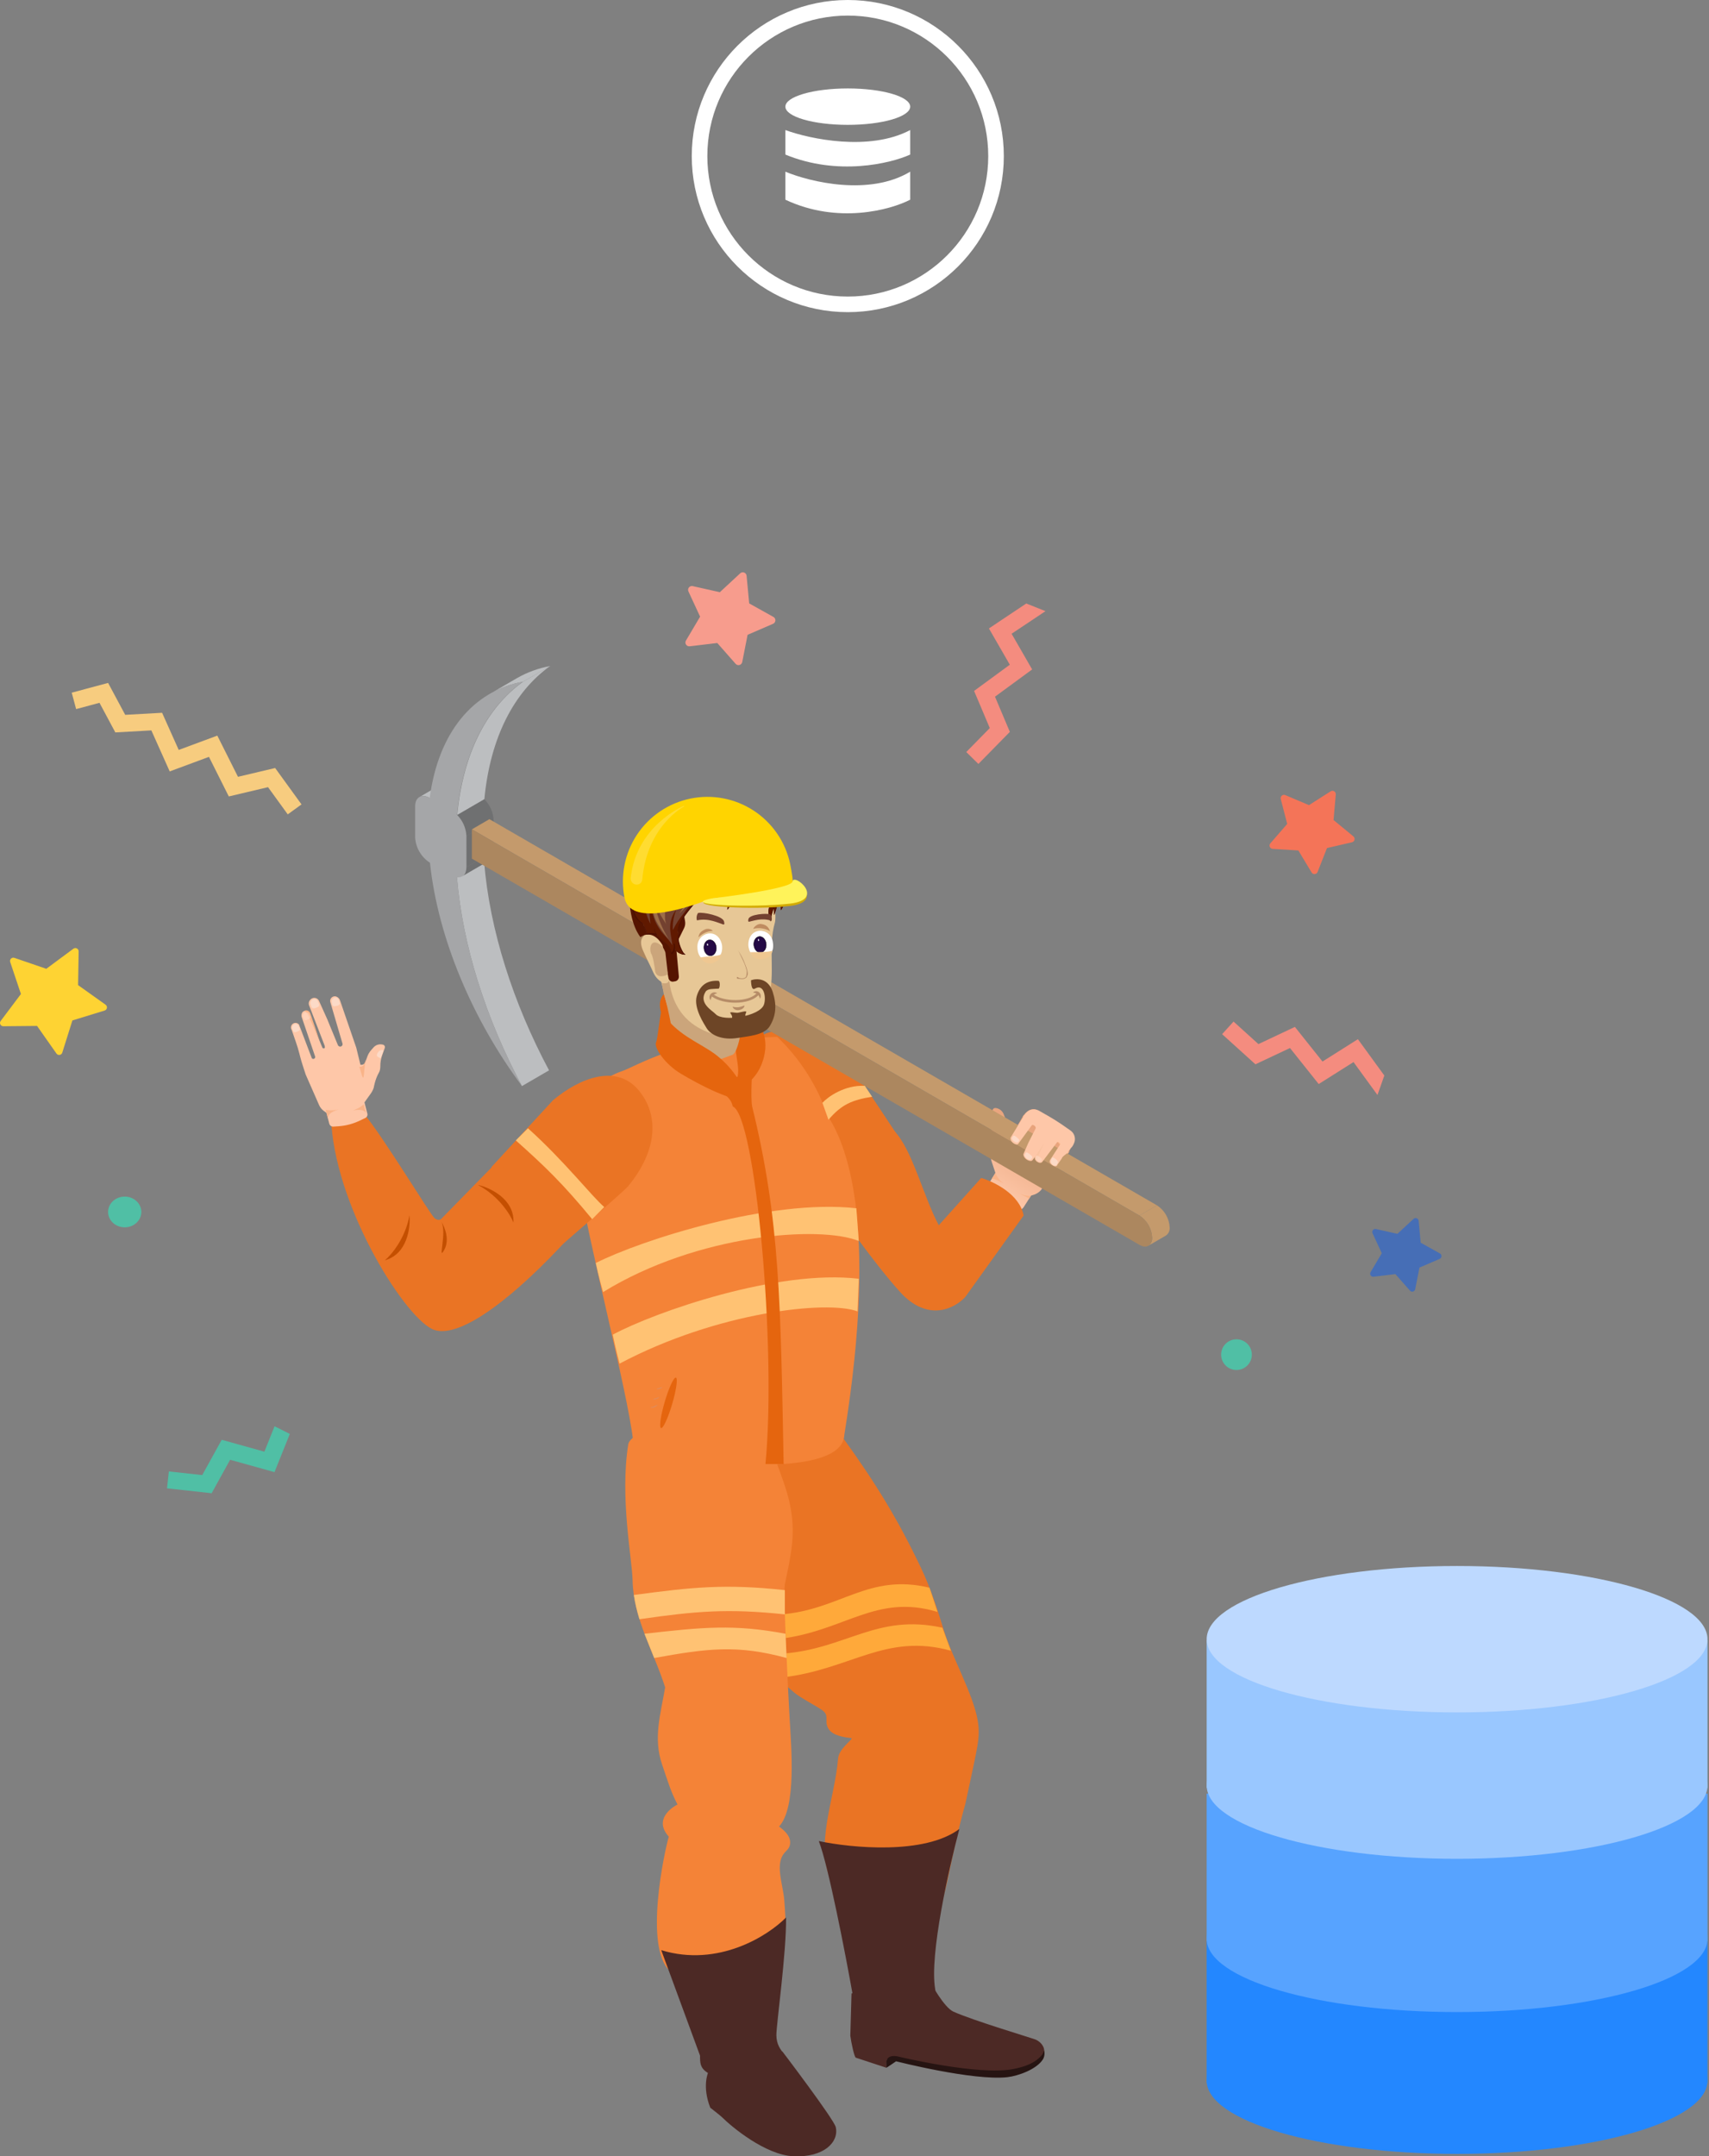<svg width="329" height="415" viewBox="0 0 329 415" fill="none" xmlns="http://www.w3.org/2000/svg">
<rect x="0" y="0" width="329" height="415" fill="#808080" stroke="none"/>
<ellipse cx="163.209" cy="20.526" rx="12.015" ry="3.504" fill="white"/>
<path d="M175.224 25.032C167.359 29.183 155.927 26.762 151.193 25.032V29.749C161.243 33.9 171.401 31.479 175.224 29.749V25.032Z" fill="white"/>
<path d="M175.224 33.042C167.359 37.786 155.927 35.019 151.193 33.042V38.433C161.243 43.177 171.401 40.41 175.224 38.433V33.042Z" fill="white"/>
<circle cx="163.208" cy="30.038" r="28.538" stroke="white" stroke-width="3"/>
<path d="M179.196 381.62C179.196 381.62 181.72 386.333 183.54 387.154C187.329 388.857 198.252 392.119 199.27 392.492C199.937 392.73 201.057 393.561 201.024 394.788C201.054 395.224 200.934 395.657 200.683 396.015C199.606 397.578 197.356 398.162 195.308 398.656C189.709 400.005 173.34 396.421 172.827 396.024C172.827 396.024 171.152 395.665 170.746 396.491C170.596 396.79 170.685 397.942 170.652 397.956L164.745 396.01C164.451 395.866 163.849 393.033 163.695 391.783L163.929 383.645L179.196 381.62Z" fill="#4C2925"/>
<path d="M200.712 395.339C199.313 397.116 197.189 397.774 195.113 398.19C188.38 399.552 172.632 395.731 172.632 395.731C171.283 395.553 170.723 396.029 170.635 396.832V397.952C170.695 397.952 172.501 396.715 172.501 396.71C172.501 396.706 187.293 400.49 193.923 399.767C196.009 399.524 199.523 398.278 200.764 396.351C200.919 396.091 201.018 395.802 201.055 395.501C201.091 395.2 201.063 394.895 200.974 394.606C200.9 394.855 200.813 395.1 200.712 395.339Z" fill="#261412"/>
<path d="M190.271 227.937L191.624 225.728L190.908 223.568C190.766 223.139 190.693 222.691 190.692 222.24C190.692 222.24 191.09 220.552 190.731 218.975C190.574 218.285 190.887 217.6 190.997 217.092C191.121 216.525 191.17 215.945 191.145 215.365L191.077 213.79C191.063 213.465 191.342 213.204 191.665 213.241C192.334 213.315 192.913 213.738 193.187 214.352C193.601 215.274 193.836 216.265 193.884 217.275L193.905 217.72C193.925 218.162 194.272 218.519 194.714 218.551L196.562 215.463C197.979 212.528 200.932 212.95 199.56 215.821C199.526 215.894 199.563 215.981 199.64 216.007C199.696 216.025 199.758 216.006 199.791 215.959C201.75 213.24 203.041 215.959 202.203 217.403C202.169 217.456 202.177 217.527 202.223 217.571L202.307 217.653C205.873 214.352 204.306 219.278 204.084 219.782C204.054 219.825 204.052 219.881 204.078 219.926L204.152 220.053C207.942 217.275 205.993 221.808 205.182 222.502L200.408 229.029C200.055 229.435 199.601 229.74 199.09 229.909L198.484 230.111L197.156 232.181C196.866 232.763 196.186 233.034 195.577 232.811C193.931 232.21 192.92 230.869 191.624 229.69L190.692 228.822C190.235 228.407 189.948 228.459 190.271 227.937Z" fill="url(#paint0_linear_2137_17049)"/>
<path d="M193.248 227.795C192.021 226.96 191.625 225.728 191.625 225.728L190.928 226.866C191.426 226.753 192.571 227.466 193.248 227.795Z" fill="#F9B489"/>
<path d="M196.354 229.737C196.939 230.163 198.164 230.413 198.021 230.828L198.483 230.108C198.483 230.108 197.668 230.312 196.354 229.737Z" fill="#F9B489"/>
<path d="M197.673 224.709C197.644 225.254 199.565 222.257 198.053 219.807C197.556 219.003 195.959 217.625 195.891 216.584L194.714 218.551C194.551 218.539 194.401 218.482 194.275 218.393C194.897 218.684 197.875 220.908 197.673 224.709Z" fill="#F9B489"/>
<path d="M205.231 222.44C205.393 222.249 205.649 221.942 205.959 221.563C204.657 222.517 204.235 220.312 204.429 219.756L204.148 220.051L204.075 219.924C204.048 219.879 204.05 219.823 204.08 219.78C204.147 219.683 204.281 219.49 204.462 219.227C203.451 219.949 202.262 218.226 202.651 217.198L202.303 217.652L202.219 217.57C202.173 217.526 202.165 217.455 202.199 217.402L202.442 217.018C202.442 217.018 202.12 217.274 201.669 217.214C200.992 217.124 199.995 216.573 200.035 215.62L199.789 215.957C199.754 216.005 199.693 216.025 199.638 216.006C199.56 215.98 199.522 215.893 199.558 215.819L199.749 215.417C199.203 216.012 197.296 215.207 197.082 214.568L196.896 214.885C198.378 215.458 200.616 216.59 202.044 217.98C204.167 220.044 205.227 222.434 205.231 222.44Z" fill="#F9B489"/>
<path d="M160.615 230.151L146.785 216.152C146.785 216.152 142.384 210.24 144.918 201.627C146.785 195.323 159.826 199.219 163.387 204.426C165.197 207.072 174.193 220.641 174.193 220.641C174.193 220.641 170.806 216.768 163.135 223.371C158.786 227.104 160.615 230.151 160.615 230.151Z" fill="#EA7424"/>
<path d="M180.725 235.806C177.714 230.18 175.593 221.108 172.093 217.608L156.229 225.774C159.65 230.906 167.847 242.665 173.26 248.638C178.672 254.61 183.914 251.748 185.858 249.571L197.057 233.939C196.31 229.833 191.302 227.407 188.891 226.707L180.725 235.806Z" fill="#EA7424"/>
<path d="M155.443 252.342L138.542 255.081V264.46C138.542 264.46 138.286 267.26 142.331 266.793C146.377 266.326 151.771 265.197 153.637 264.46C155.504 263.723 155.443 261.105 155.443 261.105V252.342Z" fill="#414042"/>
<path d="M87.97 168.847L93.191 165.814C94.269 179.024 98.79 193.055 105.696 205.994L100.475 209.027C93.583 196.088 89.048 182.057 87.97 168.847Z" fill="#BCBEC0"/>
<path d="M89.789 166.86L95.011 163.827C95.011 164.708 94.698 165.329 94.194 165.618L88.978 168.651C89.477 168.362 89.789 167.718 89.789 166.86Z" fill="#6F7071"/>
<path d="M80.755 153.393L85.976 150.36C86.485 150.062 87.189 150.104 87.969 150.552L82.747 153.589C81.968 153.123 81.263 153.095 80.755 153.393Z" fill="#BCBEC0"/>
<path d="M89.806 160.887L95.027 157.854L95.008 163.826L89.787 166.859L89.806 160.887Z" fill="#6F7071"/>
<path d="M88.007 156.833L93.228 153.8C94.308 154.883 94.949 156.327 95.029 157.854L89.808 160.887C89.727 159.36 89.086 157.917 88.007 156.833Z" fill="#6F7071"/>
<path d="M100.709 131.197L105.93 128.164C98.992 133.114 94.386 141.873 93.243 153.799L88.022 156.832C89.165 144.906 93.765 136.147 100.709 131.197Z" fill="#BCBEC0"/>
<path d="M94.287 133.553L99.508 130.52C101.494 129.38 103.661 128.59 105.915 128.187L100.703 131.197C98.45 131.603 96.283 132.392 94.296 133.53L94.287 133.553Z" fill="#BCBEC0"/>
<path d="M89.79 166.86C89.79 168.236 89.029 168.973 87.97 168.824C89.048 182.034 93.569 196.065 100.475 209.004C90.97 196.223 84.312 180.583 82.772 166.039C81.944 165.51 81.253 164.793 80.757 163.945C80.262 163.097 79.975 162.143 79.921 161.162V155.19C79.921 153.412 81.19 152.694 82.721 153.589C84.396 140.898 91.12 132.984 100.666 131.192C93.723 136.143 89.122 144.901 87.979 156.828C89.058 157.912 89.699 159.355 89.78 160.882L89.79 166.86Z" fill="#A5A6A8"/>
<path d="M90.844 159.613L94.213 157.654L222.735 231.98L219.362 233.939L90.844 159.613Z" fill="#C49A6C"/>
<path d="M219.36 233.939L222.734 231.979C223.446 232.442 224.039 233.066 224.463 233.802C224.887 234.538 225.131 235.363 225.174 236.211C225.204 236.513 225.153 236.817 225.028 237.093C224.903 237.369 224.707 237.607 224.46 237.784L221.087 239.744C221.334 239.567 221.531 239.328 221.656 239.051C221.782 238.774 221.832 238.469 221.801 238.166C221.756 237.319 221.512 236.495 221.088 235.76C220.663 235.025 220.072 234.401 219.36 233.939Z" fill="#C49A6C"/>
<path d="M219.36 233.939L90.842 159.613V165.254L219.346 239.571C220.699 240.355 221.8 239.72 221.8 238.171C221.756 237.323 221.512 236.498 221.088 235.762C220.664 235.027 220.072 234.402 219.36 233.939Z" fill="#AC875F"/>
<path d="M139.691 287.096C144.04 281.148 161.934 276.252 162.243 276.658C168.754 285.686 172.913 292.542 177.238 301.618C179.163 305.631 180.494 309.859 181.801 314.087C183.274 318.816 187.338 326.125 188.193 330.974C188.811 334.509 188.182 336.031 185.858 347.092C182.48 359.14 182.144 366.509 180.185 367.495C179.71 367.758 172.367 371.532 168.659 370.099C164.406 368.45 162.338 366.755 160.152 362.288C156.682 355.266 160.722 346.189 161.34 338.45C161.483 336.611 163.859 335.034 163.978 334.533C162.504 334.342 160.271 334.055 159.463 332.67C158.583 331.141 159.843 330.186 158.179 329.063C156.777 328.107 154.092 326.77 152.809 325.671C146.915 320.679 142.329 315.042 139.667 308.02C137.291 301.69 135.319 293.067 139.691 287.096Z" fill="#EA7424"/>
<path d="M157.63 354.323C159.496 359.176 162.763 376.098 164.162 383.953C169.917 386.286 181.147 389.319 180.027 382.786C178.907 376.254 182.671 359.533 184.693 351.99C177.974 357.029 163.851 355.645 157.63 354.323Z" fill="#4C2925"/>
<path d="M178.943 305.564C167.134 302.724 161.815 309.805 150.396 310.696V315.362C162.672 313.821 168.742 306.671 180.492 310.23L178.943 305.564Z" fill="#FFA93A"/>
<path d="M181.424 313.263C168.791 310.477 162.845 317.377 150.628 318.252V322.828C163.761 321.316 170.487 314.205 183.057 317.695L181.424 313.263Z" fill="#FFA93A"/>
<path d="M128.75 353.473C126.121 350.547 128.558 348.284 130.423 347.286C129.162 344.845 128.749 343.384 127.449 339.563C125.722 334.469 127.174 329.908 128.046 324.743C125.811 317.693 121.928 311.54 121.778 304.105C121.684 299.986 119.315 288.27 120.942 278.003C121.598 273.794 145.308 270.265 146.195 272.901C147.565 276.896 151.02 284.672 152.009 289.232C153.268 295.021 152.331 299.02 151.095 304.864C150.725 306.628 151.81 327.098 152.009 330.646C152.307 336.119 153.388 347.869 149.974 351.526C151.072 352.33 152.114 353.326 152.112 354.573C152.117 355.866 151.245 356.136 150.684 357.052C149.329 359.313 150.792 362.947 150.984 365.757C151.289 369.867 151.729 374.646 148.762 375.788C149.022 379.605 139.37 389.521 128.954 379.324C123.929 374.729 127.909 356.325 128.75 353.473Z" fill="#F48337"/>
<path d="M136.316 398.88C136.316 398.88 135.126 401.568 136.736 405.641C136.736 405.641 138.677 407.153 138.985 407.461C140.795 409.271 147.328 414.74 152.727 414.983C158.62 415.258 161.545 412.234 160.892 409.383C160.575 407.914 150.627 394.83 150.627 394.83L136.316 398.88Z" fill="#4C2925"/>
<path d="M134.763 395.618L127.297 375.321C138.309 378.681 147.905 372.521 151.327 369.022C151.405 375.788 149.461 389.553 149.461 391.652C149.461 393.49 150.316 394.452 150.627 394.919C146.506 396.396 137.594 399.839 136.162 398.885C134.763 397.951 134.763 397.018 134.763 395.618Z" fill="#4C2925"/>
<path d="M111.129 225.512C109.538 215.401 112.921 208.439 119.785 206.134C121.395 205.593 125.893 202.966 131.683 201.613C139.938 199.686 149.625 199.555 149.625 199.555C154.012 203.76 157.332 208.953 159.307 214.701C162.613 219.753 169.261 234.329 162.55 276.097C162.391 280.833 153.894 282.233 142.863 281.846C133.76 281.552 122.225 280.171 121.866 277.11C120.695 267.302 113.327 239.487 111.129 225.512Z" fill="#F48337"/>
<path d="M134.66 189.668C132.091 189.664 127.521 189.783 127.082 192.832C126.614 195.877 130.118 199.798 130.118 199.798C130.118 199.798 134.532 192.897 134.66 189.668Z" fill="#E5650E"/>
<path d="M144.893 194.749C144.893 194.749 146.637 197.24 147.15 199.427C147.704 201.826 146.969 203.961 146.544 204.994C144.845 209.1 140.852 210.162 140.852 210.162C140.852 210.162 141.9 208.77 142.09 206.52C142.236 205.005 141.519 202.657 141.679 201.683C142.133 198.604 140.482 194.768 140.482 194.768L144.893 194.749Z" fill="#E5650E"/>
<path d="M139.115 200.848C139.115 200.848 140.643 200.909 141.141 200.761C141.624 200.616 141.978 199.457 141.978 199.457C141.978 199.457 147.088 198.869 147.326 196.984C147.565 195.098 147.632 193.218 147.939 192.218C149.323 187.491 147.803 182.302 149.164 177.603C149.719 175.759 148.744 158.15 132.873 160.707C117.001 163.264 123.953 180.146 123.953 180.146C123.953 180.146 122.842 180.82 123.807 182.98C124.771 185.14 124.953 185.365 125.433 186.429C125.915 187.509 126.182 188.203 127.3 188.969L127.797 191.007C127.797 191.007 128.315 193.588 129.727 197.115C132.067 199.975 139.115 200.848 139.115 200.848Z" fill="#E7C796"/>
<path d="M147.829 168.823C147.829 168.823 143.776 166.303 138.086 165.021C132.396 163.739 133.99 170.305 132.412 171.801C131.213 172.934 131.613 175.896 131.877 177.252C131.96 177.705 131.906 178.193 131.703 178.6L130.371 181.306C130.218 181.608 130.148 181.948 130.171 182.293L130.688 187.932C130.708 188.377 130.424 188.761 130.012 188.848L129.645 188.912C129.233 188.999 128.828 188.736 128.701 188.306L127.552 181.92C127.552 181.92 125.867 178.645 123.298 180.353C123.298 180.353 121.187 177.994 121.155 172.368C121.123 166.742 122.822 160.676 132.964 158.416C143.109 156.172 147.829 168.823 147.829 168.823Z" fill="#551400"/>
<path d="M128.81 188.579C130.168 200.499 142.425 199.662 142.425 199.662C142.425 199.662 141.88 202.569 141.017 203.005C140.92 203.04 140.799 203.083 140.661 203.132C139.063 203.699 137.488 204.369 135.833 204.722C134.011 205.111 131.609 205.216 130.279 203.607C128.798 193.907 127.794 191.378 127.794 191.378L127.408 189.186C128.879 189.492 128.81 188.579 128.81 188.579Z" fill="#CBA57B"/>
<path d="M126.312 200.566C126.549 200.062 126.846 197.175 127.268 194.602C130.229 199.176 134.326 200.458 137.583 202.822C140.267 204.776 143.672 208.79 143.339 211.898C139.467 211.262 134.948 208.917 131.16 206.692C128.057 204.872 125.808 201.612 126.312 200.566Z" fill="#E5650E"/>
<path d="M128.575 187.521L128.25 184.667L128.096 183.315C128.012 183.082 127.733 182.268 127.137 181.839C125.258 180.482 124.984 182.499 125.308 183.448C125.709 183.945 126.038 186.072 126.152 187.073C126.579 188.298 127.945 187.882 128.575 187.521Z" fill="#CBA57B"/>
<path d="M120.437 168.482C121.042 166.64 122.384 165.16 123.892 164.043L123.937 163.959L123.895 163.932C123.143 164.002 122.379 164.106 121.689 164.433C120.999 164.759 121.304 165.192 121.087 165.959C121.208 164.548 121.474 163.616 122.744 163.168C124.013 162.72 125.379 162.761 126.712 162.666C126.712 162.666 126.733 162.604 126.768 162.512C126.413 162.498 126.049 162.35 125.703 162.231C124.914 161.963 124.079 161.85 123.251 161.905C123.974 161.79 124.537 161.183 125.226 160.921C125.963 160.641 126.832 160.8 127.437 161.327C127.329 160.206 127.863 159.04 128.765 158.44C128.152 159.18 127.973 160.293 128.311 161.206C128.386 160.642 128.676 160.118 129.05 159.701C129.475 159.225 130.003 158.869 130.528 158.517C131.415 157.921 132.303 157.324 133.19 156.728C132.825 157.176 132.455 157.629 132.211 158.161C131.971 158.684 131.868 159.301 132.041 159.852C132.535 158.639 133.48 157.632 134.634 157.128C135.656 156.682 136.821 156.611 137.771 156.014C138.553 155.523 139.135 154.683 139.343 153.742C139.474 154.766 139.266 155.836 138.768 156.722C138.809 156.701 138.85 156.682 138.894 156.662C143.251 154.294 150.017 158.494 146.778 159.578L146.32 159.548C148.242 159.966 148.535 161.293 149.783 162.926C151.442 165.094 150.11 166.227 150.483 168.992C149.798 167.684 152.385 168.152 151.143 167.441L151.155 167.474C151.6 168.369 151.709 169.421 151.627 170.431C151.546 171.441 151.285 172.423 151.025 173.401C150.865 174.002 150.699 174.62 150.348 175.121C150.33 174.262 150.161 173.407 149.856 172.611C149.71 173.774 149.403 174.926 149.048 176.04C149.06 175.447 148.992 174.85 148.853 174.277L148.909 174.769C148.579 175.565 148.383 176.424 148.341 177.293C148.168 176.721 147.993 176.138 147.989 175.535C147.989 175.229 148.032 174.924 148.076 174.622C148.144 174.155 148.211 173.688 148.279 173.221C148.279 173.221 148.299 173.052 148.333 172.838C148.209 172.59 148.071 172.35 147.919 172.121C146.683 170.26 144.608 169.18 143.33 167.359C143.463 168.548 143.217 169.8 142.75 170.906C142.1 172.443 141.059 173.755 140.026 175.036C140.444 173.478 139.908 171.805 139.143 170.405C138.378 169.006 137.379 167.747 136.744 166.275L137.143 167.239C137.374 168.275 137.435 169.386 137.107 170.393C136.779 171.4 136.002 172.286 135.02 172.504C135.317 172.327 135.5 171.997 135.63 171.662C135.898 170.969 135.984 170.2 135.88 169.461L135.719 169.853C135.08 173.49 131.023 175.633 130.45 179.283L130.588 179.634C130.463 180.845 130.742 182.096 131.363 183.118C131.504 183.353 131.674 183.582 131.909 183.705C131.113 183.71 130.325 183.29 129.854 182.607L129.858 182.565L129.852 182.568L129.854 182.609L129.827 182.581L129.813 182.587C129.74 182.965 129.568 183.321 129.313 183.596C129.264 182.895 128.852 182.279 128.372 181.793C127.891 181.31 127.332 180.92 126.855 180.431C126.671 180.243 126.499 180.033 126.354 179.806C125.759 179.671 125.137 179.662 124.538 179.786C124.39 179.149 124.159 178.532 123.859 177.958L123.812 177.661L123.748 177.729C123.04 177.404 122.508 176.734 122.185 175.991C121.861 175.248 121.725 174.43 121.628 173.616C121.52 172.706 121.459 171.791 121.441 170.875C120.891 171.777 120.875 173.013 121.403 173.928C120.091 172.558 119.83 170.322 120.437 168.482Z" fill="#734130"/>
<path d="M128.198 158.934C128.362 158.743 128.552 158.575 128.757 158.436C128.145 159.176 127.965 160.288 128.304 161.202C128.379 160.638 128.669 160.114 129.042 159.697C129.054 159.684 129.066 159.674 129.077 159.661C128.645 160.691 128.44 161.829 128.242 162.944C127.502 161.769 127.509 160.136 128.198 158.934ZM132.206 158.156C131.966 158.68 131.863 159.297 132.036 159.848C132.263 159.286 132.589 158.772 132.984 158.329C132.791 158.755 132.626 159.193 132.434 159.619C131.935 160.733 131.269 161.766 130.472 162.664C130.436 161.642 130.405 160.584 130.754 159.629C131.195 158.426 132.173 157.557 133.135 156.758C133.151 156.747 133.167 156.735 133.185 156.724C132.819 157.17 132.45 157.625 132.206 158.156ZM126.44 162.683C126.529 162.678 126.617 162.671 126.707 162.664C126.707 162.664 126.728 162.602 126.763 162.51C126.408 162.496 126.044 162.348 125.698 162.229C125.111 162.029 124.498 161.915 123.881 161.894C124.045 161.826 124.209 161.757 124.373 161.69C124.619 161.586 124.87 161.482 125.133 161.441C126.093 161.291 126.966 161.984 127.714 162.637C127.29 162.713 126.865 162.717 126.44 162.683ZM138.886 156.658C138.938 156.636 138.99 156.615 139.042 156.592C137.891 157.506 137.024 158.839 136.211 160.123C135.848 159.15 136.103 157.954 136.822 157.235C137.233 156.825 137.763 156.574 138.197 156.193C138.842 155.626 139.248 154.767 139.302 153.883C139.314 153.835 139.328 153.785 139.337 153.738C139.469 154.762 139.261 155.832 138.763 156.718C138.802 156.697 138.845 156.678 138.886 156.658ZM146.313 159.544C148.192 159.954 148.304 160.881 149.548 162.46C148.479 161.5 148.868 161.024 147.543 160.545C145.149 159.679 142.475 159.706 140.093 160.618C140.758 159.406 141.482 158.133 142.657 157.488C143.68 156.925 144.919 156.932 146.025 157.279C147.215 157.56 147.682 158.727 146.313 159.544ZM120.699 170.632C120.752 170.464 120.816 170.302 120.884 170.141C121.236 168.709 122.121 167.448 123.245 166.563C124.453 165.612 125.916 165.076 127.403 164.849C126.916 165.276 126.535 165.839 126.306 166.465C126.914 165.891 127.747 165.594 128.556 165.664C129.442 165.74 130.259 166.228 131.145 166.322C132.431 166.459 133.753 165.655 134.309 164.42C134.488 163.738 134.421 162.943 133.973 162.421C134.246 162.475 134.517 162.544 134.786 162.622L134.814 162.505C134.835 162.553 134.855 162.599 134.872 162.648C137.524 163.438 139.876 165.288 141.415 167.711C141.345 167.282 141.24 166.861 141.096 166.454C140.462 164.657 139.101 163.257 137.641 162.122C139.51 162.082 141.386 162.799 142.801 164.091C144.018 165.204 144.878 166.697 146.039 167.875C146.616 168.461 147.264 168.964 147.839 169.55C148.352 170.073 148.808 170.661 149.193 171.297C149.146 171.054 149.095 170.814 149.035 170.574C148.321 167.721 146.567 165.283 144.609 163.189C148.59 163.657 148.627 163.168 150.338 167.003C150.168 166.707 149.979 166.425 149.773 166.155C149.77 166.153 149.77 166.151 149.768 166.149C149.719 166.084 149.669 166.021 149.616 165.959C149.613 165.955 149.611 165.951 149.606 165.947C149.555 165.884 149.503 165.824 149.45 165.764C149.448 165.76 149.443 165.756 149.44 165.752C149.388 165.692 149.333 165.632 149.279 165.575C149.277 165.573 149.274 165.568 149.269 165.567C149.213 165.507 149.156 165.448 149.099 165.391C149.099 165.391 149.099 165.388 149.097 165.389C148.98 165.273 148.86 165.159 148.735 165.051C148.733 165.049 148.728 165.045 148.726 165.043C148.668 164.993 148.608 164.941 148.548 164.894C148.541 164.888 148.536 164.884 148.529 164.878C148.471 164.83 148.412 164.785 151.98 168.004C151.97 167.998 151.963 167.99 151.953 167.984C151.894 167.939 151.835 167.896 151.776 167.853C151.766 167.848 151.757 167.84 151.75 167.834C151.69 167.791 151.629 167.748 151.568 167.708C151.559 167.702 151.551 167.696 151.542 167.692C151.479 167.65 151.416 167.61 151.353 167.57C151.348 167.566 151.341 167.562 151.336 167.558C151.268 167.516 151.201 167.477 151.133 167.437L151.146 167.47C151.591 168.365 151.7 169.417 151.617 170.427C151.537 171.437 151.275 172.419 151.015 173.397C150.856 173.998 150.689 174.616 150.338 175.117C150.321 174.259 150.152 173.403 149.846 172.607C149.701 173.77 149.393 174.922 149.038 176.037C149.051 175.443 148.983 174.847 148.844 174.273L148.9 174.765C148.569 175.561 148.374 176.42 148.332 177.289C148.158 176.717 147.983 176.134 147.98 175.532C147.979 175.226 148.023 174.921 148.067 174.618C148.135 174.151 148.201 173.684 148.27 173.217C148.27 173.217 148.29 173.049 148.324 172.835C148.2 172.586 148.062 172.346 147.91 172.117C146.673 170.256 144.598 169.176 143.32 167.355C143.453 168.544 143.207 169.797 142.741 170.902C142.091 172.44 141.05 173.751 140.017 175.032C140.434 173.474 139.899 171.801 139.133 170.401C138.368 169.002 137.369 167.743 136.735 166.271L137.133 167.235C137.364 168.271 137.426 169.382 137.097 170.389C136.769 171.397 135.993 172.283 135.01 172.5C135.307 172.323 135.491 171.993 135.62 171.659C135.888 170.965 135.975 170.197 135.871 169.457L135.709 169.849C135.07 173.487 131.013 175.63 130.441 179.279L130.578 179.63C130.454 180.841 130.733 182.092 131.353 183.114C131.495 183.349 131.664 183.578 131.9 183.702C131.103 183.706 130.315 183.286 129.844 182.603L129.848 182.561L129.842 182.564L129.845 182.605L129.818 182.577L129.803 182.583C129.731 182.961 129.559 183.317 129.303 183.592C129.254 182.892 128.843 182.275 128.362 181.789C127.881 181.306 127.322 180.916 126.846 180.428C126.661 180.24 126.49 180.029 126.344 179.802C125.749 179.667 125.127 179.658 124.529 179.782C124.381 179.145 124.15 178.528 123.85 177.955L123.803 177.657L123.739 177.725C123.031 177.4 122.499 176.73 122.175 175.987C121.852 175.244 121.715 174.426 121.618 173.612C121.51 172.703 121.449 171.787 121.432 170.871C120.881 171.774 120.866 173.01 121.393 173.924C121.356 173.885 121.321 173.848 121.287 173.809C121.277 173.799 121.267 173.786 121.257 173.776C121.229 173.745 121.204 173.712 121.176 173.681C121.169 173.67 121.161 173.662 121.154 173.651C121.123 173.612 121.092 173.572 121.062 173.532C121.052 173.52 121.041 173.505 121.033 173.492C121.013 173.463 120.992 173.435 120.974 173.405C120.963 173.388 120.953 173.374 120.94 173.357C120.916 173.321 120.892 173.282 120.869 173.246C120.855 173.225 120.844 173.204 120.831 173.184C120.815 173.159 120.802 173.135 120.788 173.11C120.774 173.086 120.761 173.065 120.75 173.041C120.739 173.019 120.728 173 120.716 172.978C120.692 172.931 120.667 172.884 120.644 172.836C120.638 172.821 120.63 172.808 120.624 172.795C120.61 172.764 120.595 172.734 120.583 172.703C120.577 172.69 120.571 172.677 120.566 172.664C120.521 172.562 120.479 172.457 120.441 172.349C120.438 172.34 120.435 172.333 120.431 172.325C120.418 172.287 120.406 172.252 120.395 172.214C120.448 171.673 120.536 171.144 120.699 170.632ZM121.351 167.396C120.962 167.907 120.618 168.455 120.284 169.01C120.325 168.832 120.374 168.655 120.432 168.482C121.037 166.64 122.38 165.16 123.887 164.043L123.932 163.959L123.89 163.933C123.138 164.003 122.375 164.106 121.684 164.433C121.161 164.68 121.381 164.98 121.085 165.493C121.413 164.58 121.481 163.944 122.355 163.591C123.455 163.149 124.685 163.228 125.828 163.522C124.203 164.638 122.568 165.801 121.351 167.396Z" fill="#734130"/>
<path d="M141.343 156.44C141.222 156.451 141.1 156.463 140.978 156.476C141.097 156.456 141.219 156.445 141.343 156.44ZM136.483 160.023C136.379 160.14 136.267 160.247 136.141 160.341L136.483 160.023ZM137.261 159.3L136.483 160.023C137.115 159.317 137.401 158.264 138.071 157.57C138.822 156.791 139.917 156.586 140.978 156.476C140.021 156.64 139.183 157.342 138.536 158.129C138.16 158.585 137.798 159.099 137.261 159.3ZM147.035 161.234C149.683 162.026 147.916 163.64 148.442 166.503C147.643 164.843 150.501 164.162 149.261 162.842L147.035 161.234ZM133.937 158.792C133.654 159.246 133.413 159.758 132.984 160.051L131.392 162.072C131.714 161.275 132.036 160.478 132.36 159.681C132.526 159.27 132.697 158.85 132.981 158.516C133.27 158.177 133.656 157.949 134.046 157.751C134.516 157.513 135.003 157.307 135.501 157.139C134.88 157.574 134.345 158.139 133.937 158.792ZM125.655 163.151C125.697 163.196 125.698 163.288 125.642 163.311L125.992 163.351C125.597 163.407 125.184 163.325 124.833 163.121C125.048 163.084 125.268 163.074 125.485 163.092C125.546 163.096 125.61 163.106 125.655 163.151ZM128.183 162.779L127.527 163.347C127.693 162.939 127.86 162.531 128.026 162.122C128.433 161.123 128.867 160.086 129.656 159.389C129.206 159.994 128.873 160.697 128.686 161.44C128.571 161.911 128.499 162.425 128.183 162.779ZM125.258 161.121C125.794 160.959 126.418 161.389 126.495 161.973L126.372 161.747C125.999 161.54 125.63 161.33 125.258 161.121ZM131.429 164.167C131.421 164.17 131.412 164.174 131.402 164.18C131.766 163.806 132.127 163.432 132.49 163.055L131.429 164.167ZM131.402 164.18C131.181 164.409 130.961 164.635 130.74 164.864C130.557 165.054 130.368 165.246 130.13 165.346C129.851 165.465 129.539 165.441 129.241 165.416C128.645 165.366 128.051 165.315 127.454 165.265C128.813 165.124 130.15 164.754 131.402 164.18ZM139.102 165.02L139.397 165.424C138.291 164.439 137.184 163.454 136.08 162.47C137.326 162.907 138.419 163.828 139.102 165.02ZM128.872 162.388C129.115 162.842 129.416 163.33 129.893 163.455C130.341 163.572 130.811 163.322 131.134 162.973C131.46 162.625 131.681 162.186 131.958 161.796C132.525 160.999 133.341 160.405 134.246 160.129C134.292 160.864 135.211 161.19 135.871 160.961C136.531 160.73 137.038 160.172 137.647 159.812C137.862 159.685 138.122 159.582 138.351 159.681C138.673 159.822 138.738 160.26 138.835 160.616C138.932 160.971 139.258 161.362 139.566 161.186L141.938 160.699C141.19 161.447 140.019 161.364 139 161.225C137.978 161.086 136.814 160.986 136.051 161.718C135.914 161.849 135.786 162.008 135.611 162.068C135.383 162.143 135.142 162.03 134.915 161.949C134.069 161.646 133.116 161.821 132.318 162.247C131.517 162.673 130.849 163.33 130.24 164.024C130.109 164.173 129.973 164.331 129.792 164.402C129.394 164.562 128.979 164.259 128.586 164.087C127.967 163.815 127.228 163.872 126.651 164.237C126.981 163.833 127.518 163.726 127.987 163.534C128.455 163.34 128.944 162.917 128.872 162.388ZM143.078 160.696C143.642 160.537 144.24 160.621 144.807 160.759C147.152 161.33 149.272 162.866 150.626 164.972C149.339 163.47 147.505 162.582 145.624 162.196C143.743 161.811 141.805 161.892 139.897 162.085L141.363 161.846C141.876 161.372 142.417 160.88 143.078 160.696ZM147.162 168.931L148.037 170.09C145.803 167.716 143.667 165.235 141.639 162.662C143.982 164.154 145.919 166.35 147.162 168.931ZM150.101 165.149L151.532 166.673C149.686 164.991 147.51 163.714 145.183 162.953C146.966 163.297 148.87 163.74 150.101 165.149ZM123.884 164.916C124.098 164.732 124.322 164.551 124.582 164.443C124.839 164.336 125.137 164.309 125.39 164.428L126.199 164.19C125.755 164.374 125.313 164.558 124.87 164.742C124.229 165.009 123.576 165.281 123.035 165.731C123.304 165.445 123.588 165.173 123.884 164.916Z" fill="url(#paint1_radial_2137_17049)"/>
<path d="M137.274 160.963C137.679 160.627 138.082 160.292 138.486 159.956C138.53 159.92 138.58 159.882 138.633 159.891C138.693 159.901 138.728 159.964 138.758 160.017C138.858 160.207 138.956 160.397 139.055 160.587L139.167 160.692C138.528 160.664 137.885 160.755 137.274 160.963ZM136.422 161.216L136.797 160.889C136.66 161.102 136.505 161.302 136.333 161.486C136.267 161.556 136.195 161.628 136.108 161.667C135.933 161.747 135.722 161.689 135.567 161.569C135.412 161.449 135.302 161.279 135.196 161.111C135.555 161.349 136.027 161.389 136.422 161.216ZM134.532 160.543C134.62 160.554 134.711 160.593 134.757 160.672C134.792 160.73 134.796 160.803 134.806 160.871C134.835 161.065 134.914 161.251 135.032 161.404L135.055 161.458C134.366 161.317 133.628 161.454 133.025 161.837C133.201 161.613 133.378 161.39 133.556 161.167C133.813 160.843 134.139 160.49 134.532 160.543ZM133.716 158.51C134.062 158.133 134.565 157.976 134.988 157.702C134.084 158.266 133.807 159.516 133.087 160.325L132.47 161.655C132.692 160.952 132.925 160.254 133.172 159.561C133.304 159.183 133.451 158.797 133.716 158.51ZM129.89 163.31C130.027 163.368 130.141 163.475 130.272 163.543C130.487 163.653 130.746 163.659 130.964 163.555L131.121 163.387C130.813 163.811 130.246 163.998 129.767 163.834C129.44 163.723 129.119 163.463 128.787 163.561C129.127 163.36 129.529 163.154 129.89 163.31ZM131.254 164.417C131.017 164.991 130.328 165.304 129.773 165.086C130.193 165.02 130.602 164.877 130.977 164.66L131.254 164.417ZM125.709 164.409L124.691 164.979C124.955 164.65 125.319 164.285 125.709 164.409ZM144.966 160.991C145.641 161.063 146.293 161.279 146.939 161.502C147.819 161.804 148.72 162.134 149.421 162.775L149.109 162.708C147.233 161.694 145.097 161.221 142.992 161.353C143.587 161.005 144.292 160.922 144.966 160.991ZM148.576 162.579L149.613 163.506C148.02 162.202 145.906 161.921 143.904 161.689C145.498 161.597 147.111 161.903 148.576 162.579ZM150.798 165.412C149.831 164.702 148.824 164.052 147.782 163.469C148.657 163.733 149.494 164.138 150.257 164.663L150.798 165.412ZM150.125 164.573L150.715 165.026C150.131 164.135 150.467 163.245 149.719 162.499C150.508 163.037 149.515 163.817 150.125 164.573ZM147.806 169.035C146.27 167.448 144.878 165.704 143.653 163.837C144.968 164.933 146.098 166.273 146.977 167.78L147.806 169.035ZM139.358 164.618L137.21 162.779C138.052 163.194 138.795 163.832 139.358 164.618ZM139.9 156.835L138.037 158.872C138.521 158.07 139.161 157.373 139.9 156.835ZM128.522 162.928C128.655 162.266 128.862 161.622 129.14 161.013L128.522 162.928Z" fill="#3E2E29"/>
<path d="M121.357 167.395C120.968 167.906 120.625 168.455 120.29 169.01C120.331 168.832 120.38 168.655 120.439 168.481C121.043 166.639 122.386 165.16 123.894 164.043L123.938 163.959L123.896 163.932C123.144 164.002 122.381 164.106 121.691 164.433C121.167 164.68 121.146 164.98 120.85 165.492C121.178 164.58 121.487 163.943 122.361 163.59C123.462 163.148 124.691 163.228 125.834 163.522C124.209 164.638 122.574 165.801 121.357 167.395Z" fill="#734130"/>
<path d="M120.704 170.631C120.757 170.464 120.821 170.301 120.889 170.14C121.241 168.708 122.126 167.447 123.25 166.562C124.458 165.611 125.921 165.076 127.409 164.848C126.921 165.275 126.54 165.838 126.311 166.464C126.919 165.89 127.752 165.593 128.561 165.663C129.447 165.739 130.265 166.227 131.15 166.322C132.436 166.459 133.758 165.654 134.314 164.419C134.493 163.737 134.426 162.942 133.978 162.42C134.252 162.475 134.522 162.543 134.791 162.621L134.819 162.505C134.84 162.553 134.861 162.598 134.877 162.647C137.529 163.438 139.881 165.287 141.42 167.71C141.35 167.282 141.245 166.86 141.101 166.453C140.467 164.657 139.107 163.256 137.646 162.122C139.516 162.082 141.391 162.798 142.806 164.09C144.023 165.203 144.883 166.696 146.044 167.874C146.621 168.46 147.269 168.963 147.844 169.549C148.358 170.072 148.813 170.66 149.198 171.296C149.151 171.053 149.1 170.814 149.04 170.573C148.326 167.721 146.572 165.282 144.614 163.188C147.286 163.504 149.815 164.857 151.706 166.872C150.193 166.051 148.565 165.466 146.893 165.142C148.5 166.197 149.63 168.03 149.897 170.017C150.02 170.927 149.969 171.845 149.913 172.767C149.894 172.714 149.875 172.659 149.853 172.606C149.776 173.222 149.654 173.832 149.504 174.436C149.035 172.625 148.11 170.949 146.844 169.635C146.111 168.874 145.269 168.235 144.58 167.429C143.646 166.337 142.99 164.939 141.816 164.15C142.31 165.228 142.749 166.359 142.862 167.553C143.037 169.432 142.389 171.243 141.596 172.967C141.378 173.285 141.151 173.598 140.916 173.904C141.072 172.275 140.449 170.548 139.572 169.152C138.439 167.351 136.904 165.858 135.83 164.017C135.981 166.049 137.331 167.935 137.007 169.945C136.919 170.493 136.708 171.006 136.5 171.521C136.356 171.704 136.192 171.87 136.015 172.01C136.24 171.357 136.308 170.635 136.248 169.938C136.152 168.827 135.755 167.766 135.285 166.768C135.532 168.67 135.138 170.66 134.184 172.294C133.463 173.532 132.443 174.562 131.647 175.736C130.817 176.726 130.104 177.824 129.53 178.999C129.442 177.648 129.678 176.275 130.213 175.043C129.484 175.943 129.052 177.109 129.007 178.294C128.962 179.504 129.306 180.73 129.434 181.929C129.322 181.725 129.195 181.529 129.059 181.344C128.518 180.597 127.849 179.968 127.283 179.245C126.052 177.669 125.344 175.642 125.31 173.593C124.904 174.944 125.044 176.4 125.217 177.809C124.809 177.006 124.468 176.168 124.267 175.283C123.931 173.797 124.035 172.14 124.83 170.865C124.134 171.579 123.568 172.438 123.173 173.376C123.167 171.263 123.989 169.162 125.405 167.673C123.824 168.719 122.914 170.662 122.67 172.621C122.6 173.174 122.579 173.729 122.594 174.284C121.921 172.394 121.931 170.228 122.653 168.352C121.427 169.506 120.872 171.323 120.963 173.057C120.971 173.18 120.98 173.303 120.992 173.426C120.987 173.418 120.982 173.411 120.976 173.403C120.966 173.386 120.955 173.371 120.943 173.354C120.919 173.318 120.895 173.28 120.871 173.244C120.858 173.222 120.847 173.201 120.834 173.182C120.818 173.156 120.804 173.133 120.791 173.107C120.777 173.083 120.764 173.062 120.752 173.038C120.741 173.017 120.73 172.997 120.719 172.976C120.694 172.928 120.669 172.881 120.647 172.833C120.64 172.818 120.633 172.805 120.627 172.792C120.612 172.762 120.598 172.731 120.586 172.701C120.58 172.688 120.574 172.674 120.568 172.661C120.524 172.559 120.482 172.454 120.443 172.346C120.44 172.337 120.437 172.331 120.434 172.322C120.421 172.284 120.409 172.249 120.398 172.212C120.454 171.672 120.541 171.143 120.704 170.631Z" fill="#734130"/>
<path d="M126.446 162.682C126.535 162.678 126.623 162.671 126.713 162.664C126.713 162.664 126.734 162.601 126.769 162.509C126.414 162.495 126.05 162.347 125.704 162.228C125.117 162.028 124.504 161.914 123.887 161.893C124.051 161.826 124.215 161.756 124.379 161.689C124.625 161.585 124.876 161.481 125.139 161.44C126.099 161.29 126.972 161.983 127.72 162.636C127.296 162.712 126.871 162.717 126.446 162.682Z" fill="#734130"/>
<path d="M128.203 158.934C128.368 158.742 128.557 158.575 128.763 158.435C128.15 159.175 127.971 160.288 128.309 161.202C128.384 160.637 128.674 160.114 129.048 159.697C129.059 159.684 129.071 159.673 129.083 159.66C128.651 160.69 128.446 161.828 128.247 162.943C127.507 161.768 127.515 160.135 128.203 158.934Z" fill="#734130"/>
<path d="M132.209 158.155C131.97 158.678 131.866 159.295 132.04 159.846C132.267 159.285 132.592 158.77 132.987 158.328C132.794 158.753 132.629 159.191 132.437 159.617C131.938 160.732 131.272 161.764 130.476 162.662C130.439 161.64 130.408 160.583 130.757 159.628C131.198 158.424 132.176 157.556 133.138 156.756C133.154 156.745 133.17 156.734 133.188 156.722C132.822 157.168 132.453 157.623 132.209 158.155Z" fill="#734130"/>
<path d="M138.891 156.657C138.943 156.634 138.995 156.614 139.046 156.591C137.895 157.505 137.029 158.838 136.215 160.122C135.853 159.149 136.107 157.953 136.827 157.234C137.238 156.824 137.768 156.573 138.202 156.192C138.847 155.625 139.253 154.766 139.307 153.882C139.319 153.834 139.332 153.784 139.342 153.737C139.474 154.76 139.266 155.83 138.768 156.717C138.806 156.696 138.85 156.676 138.891 156.657Z" fill="#734130"/>
<path d="M149.899 170.017C149.632 168.033 148.502 166.197 146.895 165.142C148.569 165.466 150.195 166.051 151.708 166.872C151.343 166.872 150.59 165.422 151.153 166.684C150.982 166.388 150.794 166.107 150.587 165.837C150.585 165.835 150.585 165.832 150.582 165.83C150.534 165.765 150.483 165.703 150.43 165.64C150.428 165.636 150.425 165.632 150.42 165.628C150.37 165.565 150.317 165.506 150.265 165.446C150.262 165.441 150.257 165.437 150.255 165.433C150.202 165.373 150.148 165.313 150.093 165.256C150.091 165.254 150.088 165.25 150.084 165.248C150.027 165.189 149.97 165.129 149.914 165.072C149.914 165.072 149.914 165.07 149.912 165.07C149.794 164.954 149.675 164.841 149.55 164.733C149.547 164.731 149.542 164.727 149.54 164.725C149.482 164.675 149.422 164.622 149.362 164.575C149.355 164.569 149.35 164.565 149.343 164.559C149.285 164.511 152.046 168.051 151.987 168.003C151.977 167.998 151.97 167.99 151.961 167.984C151.901 167.939 151.842 167.896 151.783 167.853C151.773 167.847 151.764 167.839 151.757 167.833C151.698 167.79 151.636 167.747 151.575 167.707C151.566 167.701 151.559 167.695 151.55 167.692C151.486 167.649 151.423 167.609 151.36 167.569C151.355 167.565 151.348 167.561 151.343 167.557C151.275 167.516 151.208 167.476 151.14 167.436L151.153 167.469C151.598 168.365 151.707 169.417 151.624 170.427C151.544 171.436 151.282 172.419 151.022 173.396C150.863 173.997 150.697 174.615 150.345 175.117C150.328 174.315 150.181 173.517 149.913 172.767C149.971 171.845 150.02 170.927 149.899 170.017Z" fill="#601900"/>
<path d="M141.819 164.148C142.992 164.937 143.651 166.335 144.583 167.427C145.272 168.233 146.113 168.872 146.847 169.634C148.113 170.947 149.038 172.623 149.507 174.434C149.373 174.974 149.214 175.508 149.046 176.036C149.059 175.443 148.991 174.846 148.852 174.273L148.908 174.765C148.577 175.561 148.382 176.42 148.34 177.289C148.166 176.717 147.991 176.134 147.988 175.531C147.988 175.225 148.031 174.92 148.075 174.618C148.143 174.151 148.21 173.684 148.278 173.217C148.278 173.217 148.298 173.048 148.332 172.834C148.208 172.586 148.07 172.346 147.918 172.117C146.681 170.256 144.606 169.176 143.329 167.355C143.462 168.544 143.216 169.796 142.749 170.902C142.439 171.633 142.041 172.313 141.598 172.965C142.392 171.241 143.039 169.43 142.864 167.551C142.753 166.359 142.313 165.228 141.819 164.148Z" fill="#601900"/>
<path d="M135.831 164.016C136.905 165.857 138.441 167.35 139.573 169.151C140.451 170.547 141.073 172.276 140.917 173.903C140.627 174.286 140.324 174.662 140.023 175.032C140.441 173.475 139.905 171.801 139.14 170.402C138.375 169.002 137.376 167.744 136.741 166.272L137.14 167.236C137.371 168.272 137.432 169.383 137.104 170.39C136.97 170.799 136.765 171.187 136.501 171.518C136.709 171.003 136.918 170.49 137.007 169.942C137.332 167.934 135.982 166.048 135.831 164.016Z" fill="#601900"/>
<path d="M120.968 173.058C120.877 171.325 121.432 169.505 122.658 168.354C121.938 170.229 121.928 172.395 122.599 174.285C122.584 173.73 122.605 173.175 122.675 172.622C122.919 170.664 123.828 168.72 125.409 167.674C123.994 169.161 123.171 171.264 123.178 173.377C123.572 172.439 124.139 171.58 124.835 170.866C124.038 172.141 123.936 173.799 124.272 175.284C124.473 176.169 124.813 177.007 125.222 177.81C125.05 176.398 124.909 174.946 125.315 173.594C125.348 175.641 126.057 177.67 127.288 179.246C127.854 179.971 128.523 180.601 129.064 181.346C129.198 181.531 129.325 181.728 129.439 181.93C129.313 180.731 128.969 179.504 129.012 178.295C129.055 177.11 129.487 175.945 130.218 175.044C129.683 176.274 129.446 177.649 129.535 179C130.109 177.825 130.822 176.727 131.652 175.737C132.447 174.563 133.468 173.531 134.189 172.295C135.141 170.661 135.537 168.671 135.29 166.769C135.76 167.767 136.157 168.828 136.253 169.939C136.312 170.636 136.245 171.356 136.02 172.011C135.723 172.25 135.387 172.423 135.021 172.505C135.317 172.328 135.501 171.998 135.63 171.664C135.899 170.97 135.985 170.202 135.881 169.462L135.72 169.854C135.393 171.715 134.171 173.186 132.978 174.667C131.934 175.963 130.914 177.267 130.537 178.852C130.503 178.995 130.474 179.139 130.449 179.285L130.587 179.635C130.462 180.846 130.741 182.097 131.361 183.119C131.503 183.354 131.673 183.583 131.908 183.707C131.732 183.709 131.554 183.688 131.383 183.649C131.36 183.645 131.338 183.638 131.315 183.632C130.736 183.484 130.204 183.118 129.853 182.608L129.826 182.58L129.811 182.586C129.803 182.626 129.794 182.667 129.784 182.707C129.716 182.974 129.6 183.228 129.438 183.445C129.398 183.499 129.356 183.548 129.312 183.597C129.262 182.897 128.851 182.28 128.37 181.795C127.89 181.311 127.331 180.921 126.854 180.433C126.67 180.245 126.498 180.035 126.353 179.807C126.333 179.803 126.31 179.799 126.29 179.795C126.019 179.738 125.742 179.705 125.463 179.702C125.152 179.696 124.841 179.725 124.538 179.79C124.402 179.206 124.196 178.641 123.934 178.111C123.909 178.062 123.886 178.012 123.858 177.962L123.831 177.8L123.791 177.681L123.743 177.731C123.445 177.594 123.179 177.396 122.946 177.157C122.624 176.828 122.367 176.422 122.179 175.991C121.855 175.247 121.719 174.429 121.622 173.615C121.514 172.706 121.453 171.791 121.436 170.874C120.885 171.777 120.869 173.013 121.397 173.928C121.36 173.889 121.325 173.852 121.29 173.813C121.281 173.803 121.27 173.79 121.261 173.78C121.233 173.749 121.208 173.715 121.18 173.684C121.173 173.674 121.165 173.666 121.157 173.655C121.127 173.615 121.096 173.575 121.066 173.536C121.055 173.523 121.045 173.508 121.037 173.496C121.022 173.475 121.006 173.454 120.993 173.43C120.983 173.305 120.973 173.182 120.968 173.058Z" fill="#601900"/>
<path d="M129.108 173.796C129.151 172.653 129.196 171.5 129.465 170.393C129.734 169.285 130.252 168.211 131.093 167.492C130.516 168.562 130.111 169.735 129.906 170.948C130.865 169.221 132.244 167.759 133.872 166.745L134.614 164.148C134.317 165.98 134.004 167.826 133.358 169.556C132.713 171.286 131.706 172.913 130.264 173.973C130.246 173.323 130.228 172.672 130.209 172.023C129.82 173.165 129.433 174.306 129.044 175.448C129.066 174.899 129.088 174.346 129.108 173.796Z" fill="#9D6D48"/>
<path d="M126.323 174.183C125.928 172.832 125.981 171.257 126.786 170.128C127.676 168.882 129.353 168.319 129.897 166.867L129.282 168.996C128.471 171.289 128.041 173.73 128.013 176.176C128.007 176.752 128.027 177.349 128.271 177.863C127.499 176.71 126.717 175.532 126.323 174.183Z" fill="#9D6D48"/>
<path d="M125.071 170.859C125.198 170.598 125.376 170.37 125.552 170.145C126.066 169.486 126.579 168.828 127.093 168.17L125.75 170.676C125.282 171.778 124.921 172.93 124.673 174.106C124.622 173.335 124.663 172.558 124.798 171.797C124.855 171.472 124.929 171.149 125.071 170.859Z" fill="#9D6D48"/>
<path d="M124.697 168.754C124.971 168.414 125.317 168.173 125.643 167.947C126.436 167.395 127.134 166.911 127.754 166.48L126.794 167.678C126.139 168.847 125.139 170.137 123.712 171.538C123.934 170.441 124.151 169.43 124.697 168.754Z" fill="#9D6D48"/>
<path d="M125.78 165.654L125.756 166.129C125.318 167.102 124.541 167.85 123.859 168.652C123.178 169.454 122.551 170.413 122.53 171.491C122.34 170.281 122.566 169.002 123.153 167.945C123.743 166.89 124.689 166.063 125.78 165.654Z" fill="#9D6D48"/>
<path d="M121.8 169.001C121.972 168.295 122.365 167.652 122.907 167.199C123.107 167.031 123.329 166.887 123.502 166.687L121.8 169.001Z" fill="#9D6D48"/>
<path d="M134.902 164.816C134.528 167.101 134.827 169.534 133.974 171.669C133.31 173.332 132.022 174.609 130.77 175.835C132.296 173.678 133.426 171.208 134.079 168.603L134.902 164.816Z" fill="#9D6D48"/>
<path d="M136.761 164.083C137.742 165.149 138.985 165.92 139.911 167.038C141.039 168.398 141.629 170.243 141.518 172.051C140.403 168.572 137.986 165.766 135.631 163.072L136.761 164.083Z" fill="#9D6D48"/>
<path d="M141.089 165.197L139.298 162.915C140.23 163.582 141.188 164.275 141.795 165.278C142.404 166.281 142.606 167.519 142.527 168.71C142.448 169.902 142.106 171.056 141.696 172.17C141.962 169.833 141.752 167.439 141.089 165.197Z" fill="#9D6D48"/>
<path d="M149.553 172.099C149.249 170.281 148.693 168.511 147.904 166.866L146.767 165.135C148.674 166.801 149.748 169.484 149.553 172.099Z" fill="#9D6D48"/>
<path d="M149.439 165.501C148.498 165.169 147.555 164.838 146.614 164.509C146.225 164.373 145.81 164.215 145.576 163.859L146.35 164.044C147.474 164.243 148.548 164.749 149.439 165.501Z" fill="#9D6D48"/>
<path d="M144.403 158.052C143.323 158.365 142.436 159.256 141.333 159.466L140.857 159.899C141.479 158.817 142.39 157.879 143.52 157.469C144.65 157.058 146.008 157.25 146.866 158.131C146.058 157.921 145.204 157.82 144.403 158.052Z" fill="#9D6D48"/>
<path d="M145.767 158.121C146.39 158.135 147.001 158.318 147.566 158.59C145.984 158.383 144.391 158.793 142.842 159.201L143.996 158.641C144.512 158.271 145.145 158.108 145.767 158.121Z" fill="#9D6D48"/>
<path d="M136.292 159.249C136.277 158.218 136.84 157.198 137.698 156.709L139.052 155.265C138.329 156.736 136.827 157.695 136.292 159.249Z" fill="#9D6D48"/>
<path d="M132.061 157.548C132.091 157.489 132.121 157.429 132.156 157.372L132.061 157.548Z" fill="#9D6D48"/>
<path d="M130.926 161.696C130.98 161.068 131.048 160.442 131.129 159.817C131.182 159.407 131.247 158.984 131.459 158.636L132.054 157.546C131.62 158.431 131.751 159.538 131.49 160.511C131.376 160.94 131.184 161.345 130.926 161.696Z" fill="#9D6D48"/>
<path d="M125.088 161.631C125.679 161.505 126.327 161.755 126.701 162.255L126.659 162.219C126.092 162.216 125.53 162.006 125.088 161.631Z" fill="#9D6D48"/>
<path d="M124.621 164.038L122.776 165.64C123.162 164.881 123.84 164.291 124.621 164.038Z" fill="#9D6D48"/>
<path d="M130.352 166.317L130.288 166.325C130.309 166.32 130.33 166.317 130.352 166.317Z" fill="#9D6D48"/>
<path d="M127.367 168.735C127.546 168.041 127.764 167.359 128.023 166.695C128.083 166.537 128.149 166.377 128.261 166.254C128.373 166.131 128.54 166.05 128.695 166.094C128.852 166.138 128.992 166.3 129.147 166.252C128.837 166.354 128.582 166.625 128.482 166.953C128.805 166.715 129.161 166.531 129.536 166.411L130.284 166.325C130.127 166.355 129.987 166.458 129.855 166.561C128.992 167.237 128.161 167.964 127.367 168.735Z" fill="#9D6D48"/>
<path d="M132.274 167.278C131.914 167.604 131.51 167.875 131.187 168.241C131.376 167.763 131.567 167.285 131.756 166.807L131.093 166.483C131.857 166.824 132.821 166.572 133.35 165.893C133.073 166.417 132.705 166.889 132.274 167.278Z" fill="#9D6D48"/>
<path d="M125.858 173.142C126.313 175.846 127.294 178.449 128.721 180.744C128.064 179.97 127.456 179.147 126.906 178.286C126.235 177.238 125.627 176.02 125.797 174.766L125.858 173.142Z" fill="#9D6D48"/>
<path d="M136.612 168.47C136.102 167.5 135.581 166.495 135.475 165.387L135.106 163.161C135.68 164.905 136.184 166.677 136.612 168.47Z" fill="#9D6D48"/>
<path d="M139.959 166.45L136.018 163.283C137.532 164.035 139.095 164.93 139.959 166.45Z" fill="#9D6D48"/>
<path d="M142.576 164.209L139.276 162.512C140.496 162.736 141.656 163.331 142.576 164.209Z" fill="#9D6D48"/>
<path d="M127.411 166.063L128.11 165.572C127.505 166.166 126.835 166.686 126.115 167.113C126.485 166.69 126.927 166.331 127.411 166.063Z" fill="#9D6D48"/>
<path d="M136.751 166.267C137.796 168.579 139.846 170.397 140.219 173.038C140.266 173.372 140.28 173.709 140.258 174.046C140.239 174.34 140.179 174.613 140.104 174.89C140.705 174.181 141.261 173.4 141.745 172.6C142.251 171.763 142.695 170.893 142.971 169.938C143.221 169.065 143.317 168.137 143.223 167.23C143.217 167.219 143.209 167.209 143.204 167.198C143.196 167.185 143.205 167.17 143.216 167.169C143.211 167.13 143.207 167.09 143.202 167.051C143.08 166.127 142.647 165.288 142.044 164.618C141.392 163.897 140.575 163.407 139.696 163.067C139.657 163.051 139.683 162.995 139.721 163.006C141.327 163.516 142.754 164.816 143.249 166.543C143.332 166.836 143.389 167.13 143.425 167.425C144.24 168.443 145.268 169.233 146.228 170.091C147.282 171.036 148.215 172.115 148.702 173.511C148.953 174.232 149.091 174.999 149.093 175.767C149.285 175.082 149.442 174.385 149.584 173.685C149.737 172.93 149.842 172.161 149.865 171.389C149.909 170 149.637 168.583 148.955 167.384C148.588 166.739 148.105 166.171 147.519 165.738C147.495 165.72 147.524 165.684 147.545 165.702C149.706 167.213 150.258 170.153 149.94 172.734C150.201 173.464 150.342 174.222 150.381 175.002C150.666 174.479 150.808 173.894 150.953 173.314C151.112 172.671 151.28 172.03 151.403 171.376C151.647 170.083 151.676 168.721 151.157 167.499C150.662 167.199 150.14 166.959 149.605 166.784C149.596 166.78 149.601 166.766 149.61 166.767C150.583 167.021 148.121 165.774 148.911 166.426C149.63 167.019 150.217 167.751 150.682 168.572C150.362 166.387 149.761 164.218 148.652 162.334C147.604 160.554 149.445 160.766 147.595 159.983C146.578 159.554 145.497 159.367 144.404 159.433C144.376 159.434 144.368 159.389 144.398 159.385C146.321 159.182 148.253 159.979 149.759 161.211C151.441 162.597 149.235 162.88 149.944 164.991C150.364 166.237 150.64 167.535 150.82 168.845C150.829 168.91 150.748 168.923 150.721 168.871C150.062 167.628 152.393 168.266 151.211 167.54C151.811 168.708 151.819 170.095 151.605 171.378C151.489 172.074 151.306 172.759 151.112 173.436C150.939 174.036 150.755 174.647 150.374 175.138C150.359 175.159 150.317 175.153 150.318 175.12C150.307 174.355 150.163 173.589 149.919 172.87C149.892 173.057 149.863 173.243 149.828 173.427C149.659 174.329 149.375 175.19 149.08 176.052C149.069 176.086 149.012 176.08 149.012 176.043C149.008 175.65 148.975 175.258 148.911 174.875C148.859 175.045 148.821 175.223 148.766 175.393C148.697 175.607 148.64 175.824 148.584 176.043C148.481 176.455 148.411 176.871 148.375 177.295C148.372 177.33 148.319 177.339 148.309 177.304C148.114 176.647 147.914 175.996 147.954 175.298C147.973 174.95 148.036 174.606 148.088 174.263C148.139 173.925 148.155 173.536 148.273 173.217C148.275 173.212 148.284 173.213 148.284 173.218C148.305 173.537 148.217 173.887 148.175 174.204C148.129 174.527 148.079 174.852 148.049 175.178C147.989 175.833 148.13 176.463 148.316 177.082C148.334 176.704 148.375 176.326 148.451 175.957C148.489 175.763 148.541 175.572 148.6 175.385C148.672 175.157 148.776 174.964 148.88 174.752C148.884 174.747 148.885 174.742 148.889 174.739C148.688 173.654 148.241 172.632 147.56 171.776C146.701 170.702 145.604 169.896 144.636 168.944C144.201 168.517 143.787 168.071 143.437 167.566C143.593 169.222 143.022 170.864 142.155 172.266C141.535 173.27 140.755 174.126 140.054 175.057C140.033 175.083 139.985 175.066 139.992 175.031C140.263 173.831 139.952 172.504 139.498 171.402C139.02 170.237 138.306 169.211 137.674 168.139C137.319 167.541 137.006 166.925 136.735 166.279C136.731 166.265 136.746 166.259 136.751 166.267Z" fill="#480D00"/>
<path d="M146.769 159.605C146.732 159.602 146.741 159.544 146.778 159.544C151.394 159.638 143.948 157.56 146.578 157.445C144.731 156.429 142.622 155.867 140.541 156.225C139.962 156.325 139.375 156.489 138.84 156.747C138.809 156.763 138.778 156.778 138.748 156.794C138.74 156.804 138.735 156.816 138.727 156.826C138.72 156.839 138.704 156.834 138.697 156.824C138.242 157.085 137.885 157.495 137.638 157.976C137.624 158.006 137.581 157.986 137.592 157.957C137.773 157.503 138.078 157.109 138.468 156.837C138.565 156.769 138.668 156.71 138.773 156.655C139.18 155.81 139.4 154.916 139.326 153.965C139.166 154.541 138.899 155.073 138.502 155.511C138.011 156.049 137.392 156.369 136.724 156.587C136.01 156.818 135.267 156.949 134.577 157.257C133.965 157.53 133.4 157.946 132.944 158.459C132.575 158.873 132.277 159.349 132.06 159.868C132.061 159.87 132.061 159.872 132.061 159.874C132.064 159.883 132.056 159.891 132.05 159.892C131.963 160.101 131.89 160.318 131.833 160.539C131.828 160.558 131.798 160.556 131.802 160.534C131.86 160.299 131.935 160.066 132.024 159.838C131.679 158.731 132.332 157.735 132.985 156.913C132.042 157.552 131.102 158.201 130.174 158.862C129.336 159.459 128.551 160.19 128.346 161.268C128.35 161.282 128.354 161.295 128.359 161.308C128.363 161.319 128.35 161.323 128.345 161.315C128.342 161.313 128.342 161.308 128.34 161.306C128.33 161.356 128.323 161.405 128.317 161.454C128.314 161.484 128.269 161.483 128.265 161.454C128.26 161.349 128.261 161.245 128.269 161.145C127.953 160.334 128.095 159.385 128.551 158.661C127.822 159.296 127.403 160.325 127.473 161.322C127.475 161.356 127.437 161.384 127.41 161.36C126.824 160.844 125.981 160.693 125.262 160.953C124.669 161.165 124.18 161.618 123.595 161.837C123.642 161.831 123.689 161.827 123.737 161.825C123.888 161.819 124.041 161.823 124.189 161.833C124.53 161.853 124.869 161.913 125.202 161.996C125.833 162.154 126.515 162.597 127.174 162.394C127.243 162.374 127.288 162.481 127.217 162.506C126.593 162.732 125.956 162.382 125.358 162.216C125.026 162.123 124.691 162.058 124.351 162.017C124.186 161.997 124.024 161.979 123.857 161.968C123.66 161.955 123.446 161.923 123.25 161.934C123.218 161.936 123.212 161.886 123.244 161.88C124.057 161.738 124.641 161.013 125.437 160.81C126.116 160.637 126.827 160.814 127.385 161.241C127.3 160.11 127.825 159.015 128.732 158.405C128.771 158.379 128.826 158.427 128.792 158.468C128.208 159.175 128.055 160.157 128.277 161.045C128.406 160.098 129.173 159.356 129.889 158.842C130.951 158.08 132.077 157.418 133.16 156.693C133.196 156.669 133.247 156.714 133.215 156.752C132.538 157.579 131.735 158.63 132.033 159.8C132.427 158.821 133.098 157.956 133.948 157.394C134.54 157.004 135.192 156.8 135.861 156.618C136.601 156.419 137.358 156.226 137.987 155.744C138.615 155.264 139.109 154.537 139.294 153.737C139.304 153.694 139.364 153.689 139.37 153.738C139.486 154.702 139.328 155.768 138.848 156.613C139.17 156.458 139.516 156.351 139.85 156.259C140.88 155.978 141.962 155.928 143.016 156.065C145.173 156.342 146.047 157.094 148.147 158.727C146.747 158.96 149.314 159.893 146.769 159.605Z" fill="#480D00"/>
<path d="M125.707 162.586C126.421 162.523 127.135 162.525 127.85 162.494C127.853 162.494 127.853 162.498 127.851 162.499C125.805 162.7 123.337 162.557 121.925 164.463C121.675 164.799 121.493 165.182 121.398 165.592C122.023 164.199 123.677 163.789 125.027 163.705C125.096 163.701 125.11 163.81 125.04 163.819C124.235 163.923 123.423 164.003 122.689 164.398C122.075 164.726 121.546 165.251 121.338 165.959C121.326 166.002 121.267 165.98 121.271 165.938C121.358 164.971 121.928 164.158 122.657 163.603C123.544 162.926 124.634 162.681 125.707 162.586Z" fill="#480D00"/>
<path d="M120.078 169.864C120.202 168.303 120.964 166.871 121.954 165.739C122.526 165.084 123.189 164.533 123.884 164.038C123.892 164.032 123.902 164.044 123.894 164.05C122.744 164.941 121.679 166.055 120.983 167.382C120.302 168.679 120.011 170.206 120.304 171.67C120.455 172.428 120.769 173.159 121.262 173.732C120.831 172.826 120.885 171.707 121.397 170.841C121.419 170.804 121.484 170.823 121.485 170.867C121.499 171.547 121.563 172.227 121.627 172.902C121.691 173.552 121.766 174.21 121.905 174.848C122.161 176.006 122.725 177.123 123.757 177.682C123.81 177.709 123.776 177.794 123.719 177.772C122.656 177.339 122.059 176.201 121.783 175.088C121.458 173.778 121.41 172.405 121.387 171.059C120.929 171.941 120.951 173.041 121.421 173.914C121.44 173.949 121.391 173.969 121.371 173.946C120.384 172.856 119.96 171.36 120.078 169.864Z" fill="#480D00"/>
<path d="M123.856 177.953C124.024 178.222 124.158 178.503 124.274 178.799C124.39 179.095 124.457 179.411 124.568 179.705C124.859 179.61 125.175 179.596 125.475 179.599C125.72 179.601 125.98 179.614 126.222 179.677C126.039 179.353 125.925 178.995 125.937 178.609C125.937 178.604 125.944 178.606 125.944 178.608C126.007 179.009 126.14 179.377 126.339 179.712C126.373 179.724 126.404 179.736 126.437 179.75C126.494 179.775 126.484 179.845 126.442 179.874C126.487 179.942 126.535 180.007 126.586 180.069C126.923 180.493 127.341 180.83 127.749 181.173C128.122 181.486 128.489 181.812 128.788 182.206C128.933 182.396 129.061 182.605 129.16 182.827C129.242 183.01 129.287 183.2 129.338 183.394C129.479 183.168 129.608 182.944 129.679 182.675C129.766 182.35 129.775 182.029 129.701 181.7C129.674 181.584 129.848 181.564 129.874 181.678C129.945 181.979 129.957 182.328 129.896 182.656C130.359 183.229 131.034 183.609 131.745 183.655C131.523 183.499 131.364 183.266 131.222 183.027C131.023 182.694 130.865 182.334 130.746 181.958C130.509 181.209 130.465 180.406 130.559 179.625C130.563 179.59 130.61 179.6 130.607 179.633C130.551 180.377 130.658 181.125 130.877 181.833C130.98 182.163 131.105 182.48 131.26 182.787C131.423 183.112 131.613 183.471 131.922 183.664C131.962 183.689 131.946 183.746 131.901 183.745C131.111 183.732 130.364 183.35 129.896 182.676C129.823 183.064 129.649 183.425 129.359 183.658C129.301 183.705 129.226 183.65 129.233 183.578C129.284 183.035 128.899 182.461 128.575 182.077C128.226 181.664 127.802 181.332 127.398 180.984C127.042 180.678 126.644 180.311 126.354 179.883C126.067 179.863 125.784 179.8 125.497 179.792C125.176 179.783 124.865 179.832 124.545 179.844C124.515 179.845 124.482 179.824 124.48 179.79C124.453 179.471 124.318 179.127 124.208 178.829C124.101 178.534 123.976 178.244 123.855 177.956C123.848 177.952 123.854 177.949 123.856 177.953Z" fill="#480D00"/>
<path d="M135 172.482C135.433 172.205 135.626 171.632 135.733 171.136C135.85 170.587 135.88 170.028 135.803 169.47C135.79 169.375 135.932 169.356 135.945 169.451C136.023 170.047 135.99 170.654 135.819 171.229C135.687 171.672 135.505 172.147 135.149 172.437C136.006 172.16 136.676 171.429 137.013 170.554C137.419 169.504 137.343 168.326 137.137 167.238C137.136 167.234 137.142 167.231 137.145 167.237C137.419 168.348 137.481 169.576 137.044 170.656C136.677 171.557 135.95 172.336 135.021 172.53C134.995 172.531 134.98 172.494 135 172.482Z" fill="#480D00"/>
<path d="M130.418 179.278C130.582 177.875 131.366 176.62 132.174 175.536C133.034 174.387 134.007 173.325 134.763 172.09C135.18 171.405 135.546 170.651 135.709 169.849C135.71 169.84 135.725 169.842 135.722 169.852C135.614 170.543 135.412 171.207 135.093 171.824C134.77 172.453 134.374 173.036 133.949 173.593C133.079 174.731 132.096 175.786 131.356 177.029C130.939 177.73 130.644 178.477 130.476 179.287C130.469 179.326 130.412 179.318 130.418 179.278Z" fill="#480D00"/>
<path fill-rule="evenodd" clip-rule="evenodd" d="M148.323 175.98C148.639 176.429 148.622 177.013 148.526 177.221C146.629 176.563 144.98 177.251 144.186 177.398C144.101 177.398 143.96 177.324 144.082 176.865C144.31 175.973 147.526 175.703 148.323 175.98Z" fill="#734130"/>
<path fill-rule="evenodd" clip-rule="evenodd" d="M138.99 181.871C139.219 183.822 138.22 184.666 136.776 184.847C135.331 185.027 134.372 184.175 134.267 182.493C133.998 179.433 138.24 178.271 138.99 181.871Z" fill="white"/>
<path fill-rule="evenodd" clip-rule="evenodd" d="M134.462 180.412C135.124 179.749 136.059 179.206 137.226 179.15C136.932 178.78 136.193 178.655 135.769 178.851C134.707 179.31 134.545 179.833 134.462 180.412Z" fill="#BF8C60"/>
<path fill-rule="evenodd" clip-rule="evenodd" d="M134.387 175.706C134.028 176.189 134.062 176.876 134.18 177.133C136.387 176.622 138.338 177.654 139.271 177.936C139.371 177.947 139.533 177.879 139.379 177.326C139.089 176.248 135.315 175.492 134.387 175.706Z" fill="#734130"/>
<path fill-rule="evenodd" clip-rule="evenodd" d="M136.538 180.886C137.19 180.805 137.795 181.421 137.888 182.264C137.982 183.106 137.53 183.855 136.877 183.937C136.225 184.018 135.62 183.401 135.527 182.559C135.433 181.717 135.885 180.967 136.538 180.886Z" fill="#240A45" stroke="#0C050D" stroke-width="0.078" stroke-miterlimit="22.926"/>
<path fill-rule="evenodd" clip-rule="evenodd" d="M136.181 181.592C136.243 181.585 136.304 181.67 136.316 181.783C136.329 181.897 136.289 181.994 136.227 182.002C136.165 182.01 136.105 181.924 136.092 181.811C136.08 181.698 136.119 181.6 136.181 181.592Z" fill="white"/>
<path d="M138.938 183.646C137.956 184.125 136.087 184.027 134.861 184.27C135.52 185.62 137.077 185.526 137.461 185.244C137.806 184.991 138.551 184.925 138.938 183.646Z" fill="#EFC791"/>
<path fill-rule="evenodd" clip-rule="evenodd" d="M144.061 181.94C144.266 183.895 145.423 184.469 146.868 184.288C148.312 184.108 149.058 183.043 148.791 181.38C148.381 178.339 144.001 178.255 144.061 181.94Z" fill="white"/>
<path fill-rule="evenodd" clip-rule="evenodd" d="M148.248 179.216C147.386 178.737 146.236 178.446 145.008 178.758C145.216 178.279 145.864 177.778 146.478 177.822C147.702 177.964 148.009 178.64 148.248 179.216Z" fill="#BF8C60"/>
<path fill-rule="evenodd" clip-rule="evenodd" d="M146.141 180.251C145.487 180.333 145.032 181.085 145.126 181.93C145.22 182.777 145.827 183.396 146.482 183.314C147.137 183.232 147.591 182.48 147.497 181.635C147.403 180.788 146.796 180.169 146.141 180.251Z" fill="#240A45" stroke="#0C050D" stroke-width="0.078" stroke-miterlimit="22.926"/>
<path fill-rule="evenodd" clip-rule="evenodd" d="M148.709 182.944C148.034 183.372 144.293 183.168 144.367 183.286C144.982 183.952 144.732 184.357 146.02 184.586C146.985 184.759 148.579 184.281 148.709 182.944Z" fill="#EFC791"/>
<path fill-rule="evenodd" clip-rule="evenodd" d="M145.998 180.707C146.06 180.7 146.12 180.785 146.133 180.898C146.145 181.012 146.106 181.109 146.044 181.117C145.982 181.125 145.921 181.039 145.909 180.926C145.896 180.813 145.936 180.715 145.998 180.707Z" fill="white"/>
<path fill-rule="evenodd" clip-rule="evenodd" d="M144.579 188.652C144.579 188.712 144.564 190.728 145.308 190.281C147.112 189.199 147.537 192.035 147.061 193.357C146.256 195.595 139.223 196.731 137.778 195.183C137.116 194.474 134.425 193.08 135.836 190.857C136.241 190.218 137.385 190.349 138.325 190.272C138.592 190.25 138.715 188.788 138.277 188.764C136.264 188.652 134.801 189.482 134.138 191.68C133.435 194.013 135.709 197.296 135.932 197.709C136.764 199.256 139.113 200.241 142.002 199.759C143.961 199.433 147.101 199.248 148.168 197.516C149.438 195.455 149.539 193.361 148.768 190.933C147.908 188.224 145.697 188.267 144.579 188.652Z" fill="#6D4526"/>
<path fill-rule="evenodd" clip-rule="evenodd" d="M144.147 196.099C143.762 195.71 143.272 195.673 143.578 194.993C143.767 194.57 143.742 194.526 142.206 194.886C141.693 195.007 141.155 194.778 140.634 194.834C140.393 194.983 141.185 195.381 140.88 196.112C140.683 196.586 144.191 196.145 144.147 196.099Z" fill="#6D4526"/>
<path fill-rule="evenodd" clip-rule="evenodd" d="M137.396 191.407C137.286 191.326 137.13 191.352 137.049 191.465C136.967 191.578 136.99 191.735 137.1 191.816C138.124 192.576 139.953 193.006 141.733 192.973C143.352 192.944 144.946 192.532 145.889 191.641C145.99 191.546 145.997 191.387 145.905 191.285C145.812 191.184 145.655 191.179 145.554 191.274C144.71 192.072 143.239 192.441 141.731 192.468C140.049 192.499 138.337 192.105 137.396 191.407Z" fill="#B68C67"/>
<path fill-rule="evenodd" clip-rule="evenodd" d="M143.322 193.526C143.306 193.476 142.716 193.787 142.126 193.851C141.574 193.911 141.021 193.723 141.022 193.757C141.203 194.25 141.733 194.458 142.19 194.402C143.002 194.302 143.337 193.789 143.322 193.526Z" fill="#B68C67"/>
<path fill-rule="evenodd" clip-rule="evenodd" d="M136.796 192.498C136.96 191.696 137.322 191.347 138.071 191.164C137.165 190.557 136.118 191.644 136.796 192.498Z" fill="#B68C67"/>
<path fill-rule="evenodd" clip-rule="evenodd" d="M144.954 191.019C145.751 191.136 146.107 191.481 146.313 192.228C146.88 191.274 145.774 190.281 144.954 191.019Z" fill="#B68C67"/>
<path fill-rule="evenodd" clip-rule="evenodd" d="M143.456 185.592C142.881 183.937 141.849 182.579 141.906 182.631C142.05 182.761 142.527 183.756 143.143 185.077C143.423 185.678 143.713 186.594 143.745 186.848C143.797 187.259 143.666 187.836 143.617 187.965C143.463 188.371 142.402 188.417 141.979 188.019C141.916 187.96 141.873 188.109 141.852 188.136C141.83 188.164 141.865 188.365 141.976 188.364C142.459 188.36 142.839 188.498 143.232 188.371C143.591 188.255 143.765 188.161 143.867 187.724C143.871 187.709 144.228 187.447 143.456 185.592Z" fill="#B68C67"/>
<path d="M136.259 173.2C136.259 173.2 152.352 171.567 152.518 170.1C152.709 168.373 159.059 173.546 152.029 174.366C144.998 175.186 131.911 174.471 136.259 173.2Z" fill="#D3AB05"/>
<path d="M152.106 166.255C152.283 167.121 152.43 167.948 152.543 168.776C153.596 176.299 141.442 171.262 136.273 173.184C131.263 175.065 121.332 178.161 120.23 172.808C119.391 168.594 120.254 164.219 122.629 160.638C125.004 157.058 128.699 154.562 132.908 153.695C137.117 152.828 141.497 153.661 145.094 156.012C148.691 158.363 151.211 162.041 152.106 166.244L152.106 166.255Z" fill="#FFD400"/>
<path d="M136.958 172.921C136.958 172.921 152.381 171.123 152.562 169.66C152.754 167.925 159.111 173.098 152.073 173.91C145.035 174.723 130.383 174.23 136.958 172.921Z" fill="#FFF35A"/>
<g opacity="0.44">
<path opacity="0.44" d="M123.643 169.253C123.635 169.399 123.596 169.542 123.53 169.672C123.464 169.802 123.372 169.918 123.259 170.011C123.147 170.104 123.016 170.173 122.876 170.214C122.735 170.254 122.588 170.265 122.443 170.246C122.141 170.207 121.865 170.052 121.674 169.815C121.483 169.577 121.391 169.275 121.416 168.971C122.503 159.067 131.249 155.26 131.648 155.079L131.712 155.196C131.637 155.245 124.591 158.852 123.643 169.253Z" fill="white"/>
</g>
<path d="M77.973 247.652C79.373 242.053 104.877 214.289 104.877 214.289C105.694 213.534 115.427 205.587 119.725 210.841C123.537 215.507 122.1 227.415 119.463 229.324C118.12 230.289 99.493 241.306 94.771 247.652C94.222 248.383 92.898 248.818 89.894 250.82C86.389 252.322 89.894 251.321 85.889 252.823C82.383 252.823 79.381 252.322 77.973 247.652Z" fill="#FBD2BB"/>
<path d="M94.635 224.579L106.459 211.748C111.648 207.413 118.726 204.664 123.024 209.919C126.831 214.585 126.677 221.313 120.887 228.336C120.117 229.269 108.167 239.585 108.167 239.585C108.167 239.585 105.937 240.556 102.647 237.798C93.674 230.272 94.635 224.579 94.635 224.579Z" fill="#EA7424"/>
<path d="M125.264 270.795C125.431 270.796 125.599 270.778 125.903 270.65C126.119 270.558 126.377 270.422 126.521 270.358L126.571 270.421C126.429 270.593 126.194 270.75 125.978 270.834C125.75 270.928 125.476 270.972 125.247 270.874L125.264 270.795Z" fill="#E18B5A"/>
<path d="M125.757 269.223C125.814 269.222 125.905 269.22 126.104 269.153C126.232 269.112 126.376 269.051 126.501 269C126.602 268.959 126.748 268.901 126.856 268.87L126.899 268.938C126.813 269.03 126.692 269.113 126.582 269.172C126.435 269.252 126.276 269.307 126.15 269.33C126.013 269.356 125.867 269.361 125.741 269.302L125.757 269.223Z" fill="#E18B5A"/>
<path d="M126.395 267.27C126.455 267.247 126.629 267.198 126.928 267.11C126.984 267.093 127.397 266.968 127.457 266.958L127.499 267.027C127.363 267.165 127.167 267.248 126.983 267.302C126.948 267.312 126.912 267.32 126.877 267.328C126.724 267.358 126.553 267.373 126.404 267.35L126.395 267.27Z" fill="#E18B5A"/>
<path d="M164.857 232.539C148.245 230.673 123.484 238.638 114.696 243.071C115.194 245.476 116.096 248.671 116.096 248.671C134.294 237.472 157.858 235.806 165.323 238.839L164.857 232.539Z" fill="#FFC273"/>
<path d="M165.324 246.108C149.766 244.248 126.193 252.446 117.963 256.861C118.429 259.257 119.274 262.439 119.274 262.439C138.012 252.498 159.248 250.195 165.076 252.382L165.324 246.108Z" fill="#FFC273"/>
<path d="M141.061 212.942C140.688 210.889 138.261 209.753 137.095 209.442C139.972 207.809 144.794 206.176 144.794 206.176C144.794 206.176 144.483 211.231 144.794 212.942C150.192 234.86 150.264 250.94 150.86 281.767H147.36C149.536 259.145 145.381 214.562 141.061 212.942Z" fill="#E5650E"/>
<path d="M101.631 217.141C108.575 223.365 113.878 230.195 116.329 232.306L113.996 234.639C108.274 227.699 104.905 224.485 99.298 219.474L101.631 217.141Z" fill="#FFC273"/>
<path d="M166.489 208.976C162.569 208.789 159.412 211.075 158.323 212.242L159.49 215.508C161.965 212.588 164.023 211.692 167.889 211.075L166.489 208.976Z" fill="#FFC273"/>
<path d="M151.222 314.429C141.403 312.556 135.196 313.154 124.068 314.429L125.938 319.095C136.254 317.224 141.966 316.514 151.431 319.095L151.222 314.429Z" fill="#FFC273"/>
<path d="M151.092 306.03C139.519 304.78 133.218 305.467 122.02 306.963C122.311 308.802 122.579 309.837 123.096 311.629C133.971 310.068 140.089 309.528 151.092 310.696V306.03Z" fill="#FFC273"/>
<ellipse cx="128.689" cy="269.988" rx="0.747" ry="5.062" transform="rotate(16.397 128.689 269.988)" fill="#E5650E"/>
<path d="M85.066 234.457L95.798 223.492L109.418 238.304C99.386 249.27 88.873 257.61 83.666 255.974C78.459 254.338 65.072 233.408 63.807 216.535C63.774 216.101 64.132 216.5 64.65 216.535C65.255 216.576 66.226 216.38 66.76 216.113C67.603 215.691 70.134 215.27 70.134 214.426C73.867 218.936 82.919 233.897 83.666 234.457C84.412 235.017 84.91 234.69 85.066 234.457Z" fill="#EA7424"/>
<path d="M91.994 228.041C94.364 228.575 99.052 230.77 98.845 235.28C98.239 233.755 96.021 230.173 91.994 228.041Z" fill="#C44F01"/>
<path d="M78.83 233.883C79.048 236.281 78.405 241.372 74.088 242.55C75.342 241.514 78.045 238.331 78.83 233.883Z" fill="#C44F01"/>
<path d="M84.832 234.923C84.864 234.97 84.898 235.02 84.932 235.073C86.127 237.104 84.168 243.023 85.532 240.522C86.6 238.565 85.631 236.168 84.932 235.073C84.901 235.021 84.867 234.97 84.832 234.923Z" fill="#C34F01"/>
<path d="M56.254 197.131C56.615 196.756 57.219 196.773 57.557 197.167L60.025 203.652C60.114 203.762 60.259 203.82 60.398 203.787C60.605 203.739 60.724 203.527 60.665 203.329L58.087 195.769C58.008 195.51 58.022 195.232 58.126 194.983C58.202 194.802 58.338 194.667 58.501 194.59C58.904 194.4 59.26 194.826 59.429 195.237L62.044 201.589C62.09 201.699 62.197 201.771 62.316 201.771L62.331 201.771C62.447 201.771 62.541 201.677 62.541 201.561C62.541 201.421 62.515 201.283 62.465 201.152L59.466 193.392C59.384 193.087 59.45 192.763 59.643 192.514L59.691 192.452C59.858 192.237 60.102 192.086 60.372 192.052C60.824 191.996 61.241 192.243 61.419 192.639L62.992 196.143L65.04 201.123C65.13 201.342 65.367 201.475 65.596 201.417C65.838 201.355 65.986 201.121 65.946 200.883L63.572 192.8C63.492 192.369 63.737 191.923 64.196 191.78C64.382 191.722 64.581 191.735 64.764 191.803C65.131 191.944 65.404 192.257 65.494 192.639L68.59 201.648L69.386 204.91C69.788 205.003 70.196 204.779 70.336 204.391L70.719 203.331C70.879 202.886 71.121 202.477 71.433 202.122L71.903 201.588C72.317 201.116 72.951 200.9 73.566 201.018L73.7 201.042C73.998 201.1 74.175 201.409 74.073 201.694L73.578 203.08C73.396 203.59 73.28 204.12 73.234 204.659C73.192 205.143 73.283 205.84 72.953 206.412C72.198 207.72 71.954 209.309 71.954 209.309C71.829 209.711 71.641 210.09 71.396 210.432L70.162 212.161L70.717 214.311C70.806 214.654 70.639 215.01 70.321 215.163L69.217 215.691C67.941 216.3 66.561 216.662 65.151 216.756L64.157 216.822C63.804 216.845 63.483 216.615 63.393 216.271L63.364 216.16L62.844 214.173L62.36 213.827C61.952 213.534 61.629 213.138 61.428 212.678L58.84 206.784C58.323 205.146 58.136 204.707 57.776 203.329C57.729 203.149 57.684 202.97 57.64 202.793C57.254 201.239 56.662 199.738 56.155 198.219C55.928 197.878 55.971 197.427 56.254 197.131Z" fill="#FEC7A8"/>
<path d="M72.583 203.242C72.481 203.053 72.627 202.74 72.73 202.582C72.953 202.236 73.36 201.924 73.79 202.148C73.799 202.152 73.808 202.156 73.817 202.158C73.813 202.191 73.807 202.224 73.794 202.256L73.364 203.462C73.34 203.53 73.319 203.599 73.297 203.667C73.228 203.639 73.159 203.609 73.093 203.577C72.952 203.508 72.661 203.387 72.583 203.242Z" fill="#FCDAC7"/>
<path d="M60.405 194.064C60.208 194.083 60.023 193.964 59.962 193.775L59.782 193.218C59.725 193.007 59.771 192.777 59.905 192.603L59.95 192.545C60.031 192.439 60.137 192.35 60.26 192.301C60.375 192.255 60.497 192.24 60.618 192.256C60.862 192.287 61.068 192.442 61.169 192.666L61.419 193.25C61.503 193.446 61.429 193.677 61.243 193.78C60.988 193.921 60.681 194.037 60.405 194.064Z" fill="#FCDAC7"/>
<path d="M56.834 198.661C56.662 198.684 56.496 198.587 56.436 198.424L56.258 197.942C56.201 197.758 56.234 197.555 56.345 197.398L56.383 197.346C56.451 197.251 56.539 197.169 56.645 197.121C56.745 197.077 56.85 197.059 56.958 197.069C57.173 197.089 57.358 197.216 57.455 197.41L57.696 197.913C57.777 198.082 57.72 198.287 57.559 198.384C57.341 198.515 57.076 198.627 56.834 198.661Z" fill="#FCDAC7"/>
<path d="M64.363 193.658C64.176 193.658 64.015 193.529 63.976 193.347L63.86 192.81C63.826 192.607 63.891 192.397 64.033 192.248L64.08 192.198C64.166 192.108 64.271 192.034 64.392 191.999C64.504 191.967 64.619 191.964 64.731 191.99C64.955 192.043 65.133 192.206 65.207 192.425L65.387 192.993C65.448 193.184 65.357 193.393 65.173 193.471C64.921 193.579 64.623 193.659 64.363 193.658Z" fill="#FCDAC7"/>
<path d="M67.926 213.693C69.311 213.28 70.016 212.52 70.016 212.52L70.469 214.277C70.077 213.282 68.418 213.672 67.926 213.693Z" fill="#F9B489"/>
<path d="M65.182 213.526C63.616 214.002 63.123 214.53 63.142 215.301L62.694 213.595C62.695 213.594 63.856 213.834 65.182 213.526Z" fill="#F9B489"/>
<path d="M69.69 207.006C69.292 205.743 69.172 205.291 69.172 205.291C69.574 205.384 69.982 205.16 70.122 204.772L70.438 203.898C70.029 205.43 70.154 208.488 69.69 207.006Z" fill="#F9B489"/>
<path d="M59.328 194.552C59.518 194.649 59.664 194.816 59.733 195.017C60.093 196.058 61.235 199.378 61.47 200.257C61.604 200.757 59.285 194.529 58.576 194.543C58.788 194.426 59.051 194.409 59.285 194.529L59.328 194.552Z" fill="#F9B489"/>
<path opacity="0.55" d="M58.888 196.356C58.72 196.381 58.557 196.287 58.495 196.128L58.316 195.659C58.258 195.481 58.288 195.28 58.395 195.127L58.431 195.076C58.497 194.981 58.582 194.901 58.686 194.853C58.783 194.808 58.886 194.79 58.991 194.798C59.202 194.815 59.384 194.937 59.481 195.125L59.723 195.613C59.804 195.777 59.751 195.978 59.595 196.074C59.382 196.207 59.123 196.321 58.888 196.356Z" fill="#FCDAC7"/>
<path d="M202.867 224.404C202.536 224.277 202.237 223.997 202.102 223.717C202.016 223.539 202.083 223.339 202.19 223.173L204.101 220.233C204.103 220.137 204.039 220.015 203.929 219.92C203.765 219.779 203.569 219.745 203.497 219.84L200.644 223.618C200.552 223.744 200.387 223.805 200.18 223.792C199.841 223.771 199.427 223.461 199.279 223.118L199.254 222.658L198.754 223.297C198.639 223.436 198.414 223.471 198.149 223.392L198.082 223.372C197.851 223.304 197.607 223.161 197.409 222.97C197.079 222.648 196.941 222.275 197.044 222.041L197.957 219.968L199.377 217.161C199.44 217.038 199.357 216.828 199.173 216.673C198.979 216.509 198.751 216.459 198.644 216.55L196.004 220.168C195.817 220.339 195.406 220.272 195.023 219.968C194.868 219.845 194.743 219.694 194.661 219.54C194.497 219.232 194.49 218.948 194.644 218.782L197.324 214.39L197.533 214.157C198.164 213.456 199.201 213.293 200.02 213.76C202.856 215.379 203.409 215.678 206.097 217.585C206.89 218.148 207.16 219.204 206.737 220.08L206.629 220.304C206.348 220.919 205.989 220.965 205.568 221.809C205.146 222.231 204.501 222.555 204.396 222.97L203.539 224.197C203.498 224.453 203.219 224.538 202.867 224.404Z" fill="#FEC7A8"/>
<path d="M198.578 222.42C198.719 222.562 198.774 222.73 198.71 222.824L198.519 223.102C198.438 223.198 198.279 223.223 198.094 223.169L198.032 223.15C197.92 223.117 197.8 223.062 197.692 222.983C197.59 222.909 197.501 222.823 197.43 222.729C197.286 222.539 197.236 222.347 197.294 222.214L197.454 221.877C197.508 221.764 197.685 221.76 197.866 221.872C198.112 222.024 198.38 222.223 198.578 222.42Z" fill="#FCDAC7"/>
<path d="M203.524 223.342C203.652 223.484 203.7 223.673 203.636 223.797L203.447 224.164C203.368 224.294 203.218 224.354 203.046 224.324L202.987 224.314C202.882 224.295 202.772 224.253 202.672 224.18C202.578 224.111 202.498 224.026 202.433 223.927C202.305 223.728 202.263 223.509 202.322 223.339L202.483 222.908C202.537 222.763 202.704 222.724 202.871 222.823C203.098 222.959 203.343 223.144 203.524 223.342Z" fill="#FCDAC7"/>
<path d="M196.095 219.214C196.218 219.353 196.253 219.506 196.178 219.582L195.955 219.807C195.864 219.884 195.704 219.89 195.528 219.823L195.469 219.801C195.361 219.761 195.251 219.702 195.152 219.621C195.059 219.546 194.982 219.461 194.923 219.372C194.804 219.191 194.777 219.017 194.85 218.906L195.048 218.625C195.114 218.531 195.29 218.545 195.455 218.661C195.682 218.82 195.924 219.021 196.095 219.214Z" fill="#FCDAC7"/>
<path d="M199.263 223.081C199.191 222.915 199.187 222.763 199.254 222.66C199.596 222.125 200.691 220.419 201.025 220.018C201.215 219.789 199.278 223.119 199.755 223.642C199.549 223.515 199.366 223.324 199.278 223.119L199.263 223.081Z" fill="#F9C3A1"/>
<path opacity="0.55" d="M200.433 222.899C200.558 223.018 200.614 223.163 200.566 223.25L200.423 223.504C200.362 223.593 200.231 223.623 200.075 223.583L200.022 223.569C199.926 223.545 199.825 223.502 199.73 223.438C199.64 223.377 199.562 223.305 199.497 223.225C199.367 223.065 199.315 222.897 199.355 222.777L199.468 222.471C199.506 222.369 199.653 222.356 199.809 222.447C200.024 222.571 200.258 222.734 200.433 222.899Z" fill="#FCDAC7"/>
<path d="M263.848 244.839L266.008 241.191L264.228 237.346C264.024 236.908 264.413 236.427 264.885 236.535L269.02 237.46L272.127 234.578C272.482 234.251 273.059 234.47 273.103 234.952L273.501 239.17L277.201 241.234C277.623 241.469 277.592 242.086 277.148 242.277L273.26 243.959L272.439 248.116C272.346 248.588 271.751 248.752 271.43 248.387L268.628 245.209L264.422 245.715C263.941 245.771 263.604 245.252 263.848 244.839Z" fill="#466EB6"/>
<path d="M132.053 123.28L134.778 118.679L132.531 113.828C132.275 113.275 132.766 112.667 133.358 112.803L138.576 113.973L142.496 110.338C142.943 109.924 143.668 110.202 143.727 110.807L144.227 116.13L148.896 118.734C149.426 119.03 149.389 119.808 148.828 120.052L143.921 122.172L142.887 127.418C142.77 128.016 142.017 128.217 141.616 127.76L138.083 123.749L132.775 124.384C132.167 124.455 131.741 123.804 132.053 123.28Z" fill="#F79C8D"/>
<path d="M197.57 116.149L190.377 120.947L194.401 127.93L187.522 132.973L190.544 140.12L186.017 144.733L188.35 147.026L194.407 140.854L191.546 134.081L198.699 128.838L194.743 121.969L201.261 117.621L197.57 116.149Z" fill="#F48C7F"/>
<path d="M266.497 206.99L261.409 199.998L254.595 204.3L249.278 197.634L242.261 200.942L237.469 196.607L235.271 199.032L241.684 204.833L248.334 201.698L253.864 208.632L260.566 204.401L265.176 210.737L266.497 206.99Z" fill="#F48C7F"/>
<path d="M20.811 131.43L24.104 137.574L31.205 137.179L34.405 144.328L41.835 141.573L45.813 149.5L52.969 147.809L58.045 154.811L55.395 156.731L51.599 151.494L44.048 153.281L40.225 145.662L32.67 148.464L29.137 140.57L22.203 140.959L19.154 135.262L14.655 136.469L13.807 133.309L20.811 131.43Z" fill="#F7CC7F"/>
<path d="M52.856 274.496L50.897 279.384L42.682 277.097L38.933 283.889L32.508 283.183L32.15 286.438L40.745 287.382L44.299 280.942L52.844 283.321L55.794 275.968L52.856 274.496Z" fill="#50BFA5"/>
<path d="M20.143 194.483L13.937 196.39L11.99 202.587C11.832 203.087 11.169 203.192 10.867 202.76L7.133 197.446L0.64 197.507C0.116 197.514 -0.187 196.915 0.128 196.495L4.028 191.302L1.964 185.146C1.797 184.649 2.273 184.177 2.769 184.346L8.913 186.451L14.132 182.584C14.554 182.273 15.15 182.578 15.141 183.103L15.033 189.595L20.322 193.36C20.751 193.666 20.643 194.329 20.143 194.483Z" fill="#FED333"/>
<path d="M249.945 163.674L252.494 167.911C252.768 168.371 253.453 168.312 253.648 167.816L255.459 163.215L260.276 162.097C260.798 161.977 260.955 161.311 260.542 160.968L256.724 157.824L257.15 152.899C257.197 152.365 256.61 152.01 256.16 152.297L251.991 154.954L247.436 153.025C246.942 152.815 246.424 153.263 246.56 153.781L247.8 158.567L244.56 162.301C244.208 162.705 244.474 163.338 245.007 163.369L249.945 163.674Z" fill="#F47458"/>
<path d="M240.992 260.709C240.992 262.342 239.668 263.665 238.035 263.665C236.403 263.665 235.079 262.342 235.079 260.709C235.079 259.077 236.403 257.753 238.035 257.753C239.671 257.756 240.992 259.077 240.992 260.709Z" fill="#50BFA5"/>
<path d="M27.21 233.25C27.21 234.883 25.775 236.207 24.01 236.207C22.242 236.207 20.807 234.883 20.807 233.25C20.807 231.618 22.238 230.294 24.01 230.294C25.775 230.294 27.21 231.618 27.21 233.25Z" fill="#50BFA5"/>
<ellipse cx="280.505" cy="400.441" rx="48.207" ry="14.088" fill="#2387FF"/>
<path d="M232.297 372.485H328.712V400.881H280.504H232.297V372.485Z" fill="#2387FF"/>
<ellipse cx="280.505" cy="373.145" rx="48.207" ry="14.088" fill="#57A3FF"/>
<path d="M232.297 345.189H328.712V373.586H280.504H232.297V345.189Z" fill="#57A3FF"/>
<ellipse cx="280.505" cy="343.649" rx="48.207" ry="14.088" fill="#99C7FF"/>
<path d="M232.297 315.693H328.712V344.089H280.504H232.297V315.693Z" fill="#99C7FF"/>
<ellipse cx="280.503" cy="315.473" rx="48.207" ry="14.088" fill="#BDD9FF"/>
<defs>
<linearGradient id="paint0_linear_2137_17049" x1="200.617" y1="214.17" x2="190.723" y2="229.893" gradientUnits="userSpaceOnUse">
<stop stop-color="#E39B72"/>
<stop offset="1" stop-color="#FEC8A9"/>
</linearGradient>
<radialGradient id="paint1_radial_2137_17049" cx="0" cy="0" r="1" gradientUnits="userSpaceOnUse" gradientTransform="translate(137.088 163.184) rotate(172.604) scale(16.955 17.942)">
<stop offset="0.001" stop-color="#2B2B2B"/>
<stop offset="0.512" stop-color="#3D3734"/>
<stop offset="1" stop-color="#352F2B"/>
</radialGradient>
</defs>
</svg>
